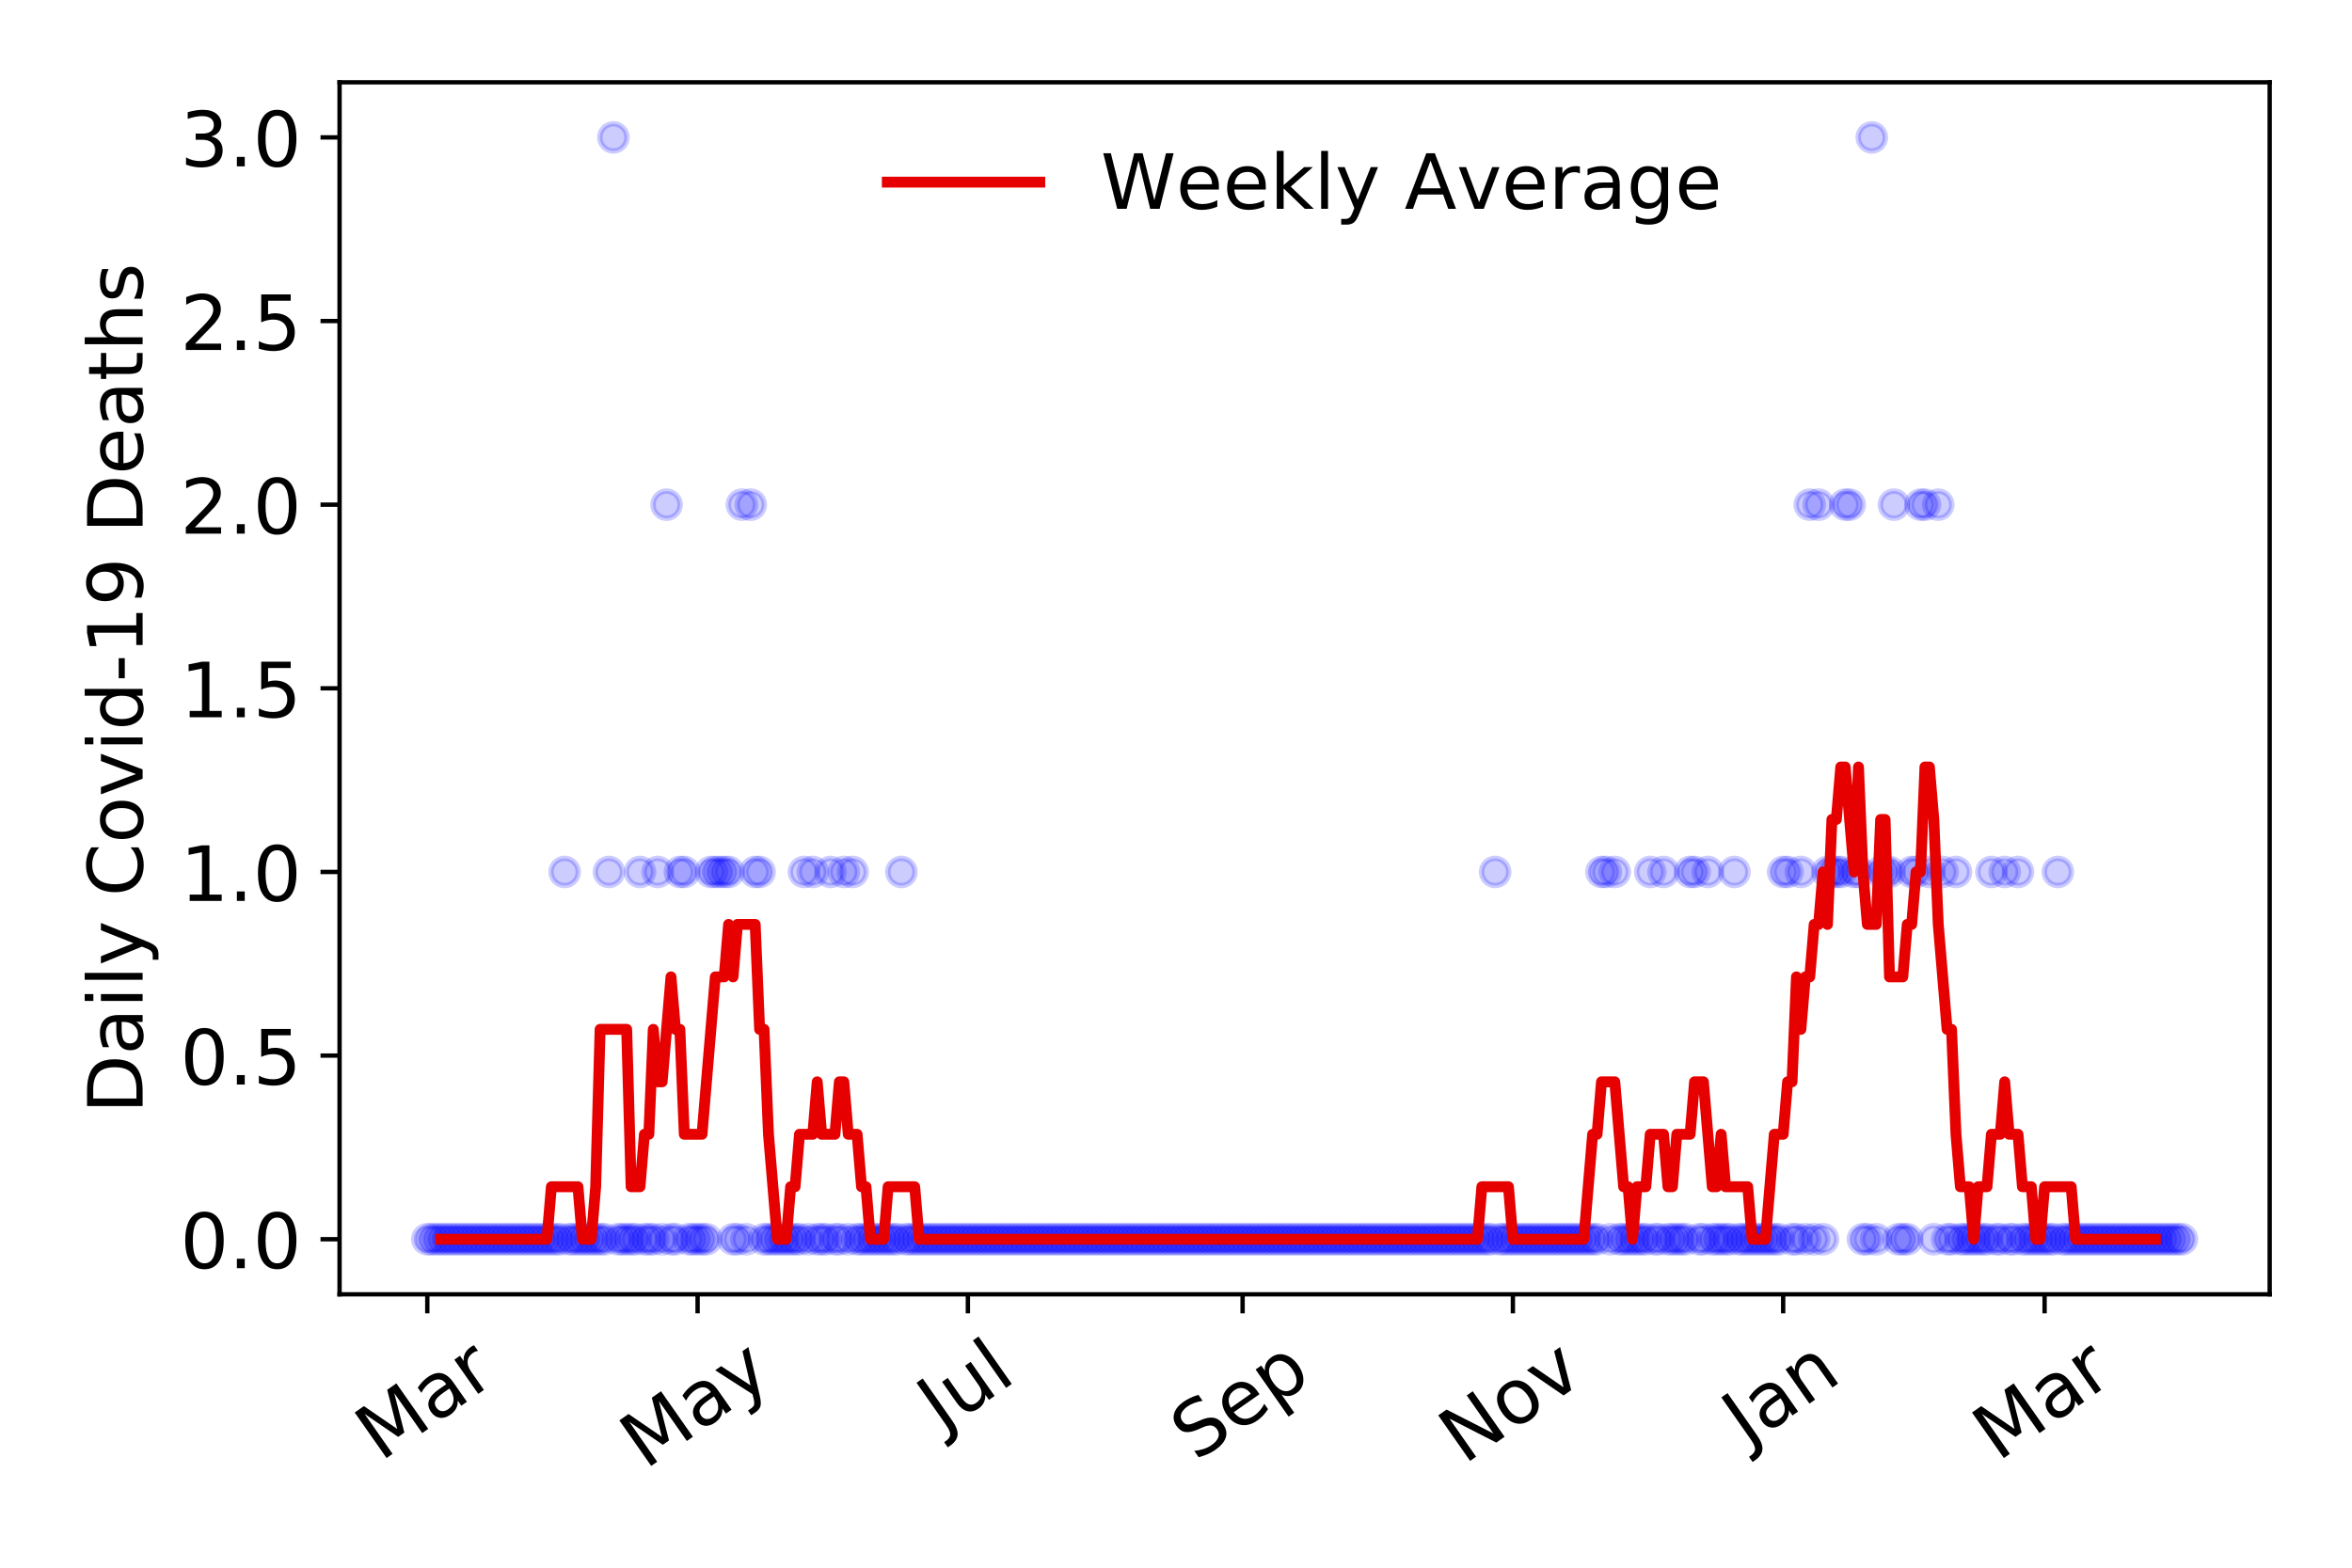 <?xml version="1.0" encoding="utf-8" standalone="no"?>
<!DOCTYPE svg PUBLIC "-//W3C//DTD SVG 1.1//EN"
  "http://www.w3.org/Graphics/SVG/1.1/DTD/svg11.dtd">
<!-- Created with matplotlib (https://matplotlib.org/) -->
<svg height="288pt" version="1.1" viewBox="0 0 432 288" width="432pt" xmlns="http://www.w3.org/2000/svg" xmlns:xlink="http://www.w3.org/1999/xlink">
 <defs>
  <style type="text/css">
*{stroke-linecap:butt;stroke-linejoin:round;}
  </style>
 </defs>
 <g id="figure_1">
  <g id="patch_1">
   <path d="M 0 288 
L 432 288 
L 432 0 
L 0 0 
z
" style="fill:#ffffff;"/>
  </g>
  <g id="axes_1">
   <g id="patch_2">
    <path d="M 62.37 237.778 
L 416.88 237.778 
L 416.88 15.12 
L 62.37 15.12 
z
" style="fill:#ffffff;"/>
   </g>
   <g id="matplotlib.axis_1">
    <g id="xtick_1">
     <g id="line2d_1">
      <defs>
       <path d="M 0 0 
L 0 3.5 
" id="mfb8005cf4d" style="stroke:#000000;stroke-width:0.8;"/>
      </defs>
      <g>
       <use style="stroke:#000000;stroke-width:0.8;" x="78.484" xlink:href="#mfb8005cf4d" y="237.778"/>
      </g>
     </g>
     <g id="text_1">
      <!-- Mar -->
      <defs>
       <path d="M 9.812 72.906 
L 24.516 72.906 
L 43.109 23.297 
L 61.812 72.906 
L 76.516 72.906 
L 76.516 0 
L 66.891 0 
L 66.891 64.016 
L 48.094 14.016 
L 38.188 14.016 
L 19.391 64.016 
L 19.391 0 
L 9.812 0 
z
" id="DejaVuSans-77"/>
       <path d="M 34.281 27.484 
Q 23.391 27.484 19.188 25 
Q 14.984 22.516 14.984 16.5 
Q 14.984 11.719 18.141 8.906 
Q 21.297 6.109 26.703 6.109 
Q 34.188 6.109 38.703 11.406 
Q 43.219 16.703 43.219 25.484 
L 43.219 27.484 
z
M 52.203 31.203 
L 52.203 0 
L 43.219 0 
L 43.219 8.297 
Q 40.141 3.328 35.547 0.953 
Q 30.953 -1.422 24.312 -1.422 
Q 15.922 -1.422 10.953 3.297 
Q 6 8.016 6 15.922 
Q 6 25.141 12.172 29.828 
Q 18.359 34.516 30.609 34.516 
L 43.219 34.516 
L 43.219 35.406 
Q 43.219 41.609 39.141 45 
Q 35.062 48.391 27.688 48.391 
Q 23 48.391 18.547 47.266 
Q 14.109 46.141 10.016 43.891 
L 10.016 52.203 
Q 14.938 54.109 19.578 55.047 
Q 24.219 56 28.609 56 
Q 40.484 56 46.344 49.844 
Q 52.203 43.703 52.203 31.203 
z
" id="DejaVuSans-97"/>
       <path d="M 41.109 46.297 
Q 39.594 47.172 37.812 47.578 
Q 36.031 48 33.891 48 
Q 26.266 48 22.188 43.047 
Q 18.109 38.094 18.109 28.812 
L 18.109 0 
L 9.078 0 
L 9.078 54.688 
L 18.109 54.688 
L 18.109 46.188 
Q 20.953 51.172 25.484 53.578 
Q 30.031 56 36.531 56 
Q 37.453 56 38.578 55.875 
Q 39.703 55.766 41.062 55.516 
z
" id="DejaVuSans-114"/>
      </defs>
      <g transform="translate(69.881 268.643)rotate(-35)scale(0.14 -0.14)">
       <use xlink:href="#DejaVuSans-77"/>
       <use x="86.279" xlink:href="#DejaVuSans-97"/>
       <use x="147.559" xlink:href="#DejaVuSans-114"/>
      </g>
     </g>
    </g>
    <g id="xtick_2">
     <g id="line2d_2">
      <g>
       <use style="stroke:#000000;stroke-width:0.8;" x="128.129" xlink:href="#mfb8005cf4d" y="237.778"/>
      </g>
     </g>
     <g id="text_2">
      <!-- May -->
      <defs>
       <path d="M 32.172 -5.078 
Q 28.375 -14.844 24.75 -17.812 
Q 21.141 -20.797 15.094 -20.797 
L 7.906 -20.797 
L 7.906 -13.281 
L 13.188 -13.281 
Q 16.891 -13.281 18.938 -11.516 
Q 21 -9.766 23.484 -3.219 
L 25.094 0.875 
L 2.984 54.688 
L 12.5 54.688 
L 29.594 11.922 
L 46.688 54.688 
L 56.203 54.688 
z
" id="DejaVuSans-121"/>
      </defs>
      <g transform="translate(118.489 270.094)rotate(-35)scale(0.14 -0.14)">
       <use xlink:href="#DejaVuSans-77"/>
       <use x="86.279" xlink:href="#DejaVuSans-97"/>
       <use x="147.559" xlink:href="#DejaVuSans-121"/>
      </g>
     </g>
    </g>
    <g id="xtick_3">
     <g id="line2d_3">
      <g>
       <use style="stroke:#000000;stroke-width:0.8;" x="177.773" xlink:href="#mfb8005cf4d" y="237.778"/>
      </g>
     </g>
     <g id="text_3">
      <!-- Jul -->
      <defs>
       <path d="M 9.812 72.906 
L 19.672 72.906 
L 19.672 5.078 
Q 19.672 -8.109 14.672 -14.062 
Q 9.672 -20.016 -1.422 -20.016 
L -5.172 -20.016 
L -5.172 -11.719 
L -2.094 -11.719 
Q 4.438 -11.719 7.125 -8.047 
Q 9.812 -4.391 9.812 5.078 
z
" id="DejaVuSans-74"/>
       <path d="M 8.5 21.578 
L 8.5 54.688 
L 17.484 54.688 
L 17.484 21.922 
Q 17.484 14.156 20.5 10.266 
Q 23.531 6.391 29.594 6.391 
Q 36.859 6.391 41.078 11.031 
Q 45.312 15.672 45.312 23.688 
L 45.312 54.688 
L 54.297 54.688 
L 54.297 0 
L 45.312 0 
L 45.312 8.406 
Q 42.047 3.422 37.719 1 
Q 33.406 -1.422 27.688 -1.422 
Q 18.266 -1.422 13.375 4.438 
Q 8.5 10.297 8.5 21.578 
z
M 31.109 56 
z
" id="DejaVuSans-117"/>
       <path d="M 9.422 75.984 
L 18.406 75.984 
L 18.406 0 
L 9.422 0 
z
" id="DejaVuSans-108"/>
      </defs>
      <g transform="translate(173.07 263.181)rotate(-35)scale(0.14 -0.14)">
       <use xlink:href="#DejaVuSans-74"/>
       <use x="29.492" xlink:href="#DejaVuSans-117"/>
       <use x="92.871" xlink:href="#DejaVuSans-108"/>
      </g>
     </g>
    </g>
    <g id="xtick_4">
     <g id="line2d_4">
      <g>
       <use style="stroke:#000000;stroke-width:0.8;" x="228.231" xlink:href="#mfb8005cf4d" y="237.778"/>
      </g>
     </g>
     <g id="text_4">
      <!-- Sep -->
      <defs>
       <path d="M 53.516 70.516 
L 53.516 60.891 
Q 47.906 63.578 42.922 64.891 
Q 37.938 66.219 33.297 66.219 
Q 25.25 66.219 20.875 63.094 
Q 16.5 59.969 16.5 54.203 
Q 16.5 49.359 19.406 46.891 
Q 22.312 44.438 30.422 42.922 
L 36.375 41.703 
Q 47.406 39.594 52.656 34.297 
Q 57.906 29 57.906 20.125 
Q 57.906 9.516 50.797 4.047 
Q 43.703 -1.422 29.984 -1.422 
Q 24.812 -1.422 18.969 -0.25 
Q 13.141 0.922 6.891 3.219 
L 6.891 13.375 
Q 12.891 10.016 18.656 8.297 
Q 24.422 6.594 29.984 6.594 
Q 38.422 6.594 43.016 9.906 
Q 47.609 13.234 47.609 19.391 
Q 47.609 24.75 44.312 27.781 
Q 41.016 30.812 33.5 32.328 
L 27.484 33.5 
Q 16.453 35.688 11.516 40.375 
Q 6.594 45.062 6.594 53.422 
Q 6.594 63.094 13.406 68.656 
Q 20.219 74.219 32.172 74.219 
Q 37.312 74.219 42.625 73.281 
Q 47.953 72.359 53.516 70.516 
z
" id="DejaVuSans-83"/>
       <path d="M 56.203 29.594 
L 56.203 25.203 
L 14.891 25.203 
Q 15.484 15.922 20.484 11.062 
Q 25.484 6.203 34.422 6.203 
Q 39.594 6.203 44.453 7.469 
Q 49.312 8.734 54.109 11.281 
L 54.109 2.781 
Q 49.266 0.734 44.188 -0.344 
Q 39.109 -1.422 33.891 -1.422 
Q 20.797 -1.422 13.156 6.188 
Q 5.516 13.812 5.516 26.812 
Q 5.516 40.234 12.766 48.109 
Q 20.016 56 32.328 56 
Q 43.359 56 49.781 48.891 
Q 56.203 41.797 56.203 29.594 
z
M 47.219 32.234 
Q 47.125 39.594 43.094 43.984 
Q 39.062 48.391 32.422 48.391 
Q 24.906 48.391 20.391 44.141 
Q 15.875 39.891 15.188 32.172 
z
" id="DejaVuSans-101"/>
       <path d="M 18.109 8.203 
L 18.109 -20.797 
L 9.078 -20.797 
L 9.078 54.688 
L 18.109 54.688 
L 18.109 46.391 
Q 20.953 51.266 25.266 53.625 
Q 29.594 56 35.594 56 
Q 45.562 56 51.781 48.094 
Q 58.016 40.188 58.016 27.297 
Q 58.016 14.406 51.781 6.484 
Q 45.562 -1.422 35.594 -1.422 
Q 29.594 -1.422 25.266 0.953 
Q 20.953 3.328 18.109 8.203 
z
M 48.688 27.297 
Q 48.688 37.203 44.609 42.844 
Q 40.531 48.484 33.406 48.484 
Q 26.266 48.484 22.188 42.844 
Q 18.109 37.203 18.109 27.297 
Q 18.109 17.391 22.188 11.75 
Q 26.266 6.109 33.406 6.109 
Q 40.531 6.109 44.609 11.75 
Q 48.688 17.391 48.688 27.297 
z
" id="DejaVuSans-112"/>
      </defs>
      <g transform="translate(219.638 268.629)rotate(-35)scale(0.14 -0.14)">
       <use xlink:href="#DejaVuSans-83"/>
       <use x="63.477" xlink:href="#DejaVuSans-101"/>
       <use x="125" xlink:href="#DejaVuSans-112"/>
      </g>
     </g>
    </g>
    <g id="xtick_5">
     <g id="line2d_5">
      <g>
       <use style="stroke:#000000;stroke-width:0.8;" x="277.876" xlink:href="#mfb8005cf4d" y="237.778"/>
      </g>
     </g>
     <g id="text_5">
      <!-- Nov -->
      <defs>
       <path d="M 9.812 72.906 
L 23.094 72.906 
L 55.422 11.922 
L 55.422 72.906 
L 64.984 72.906 
L 64.984 0 
L 51.703 0 
L 19.391 60.984 
L 19.391 0 
L 9.812 0 
z
" id="DejaVuSans-78"/>
       <path d="M 30.609 48.391 
Q 23.391 48.391 19.188 42.75 
Q 14.984 37.109 14.984 27.297 
Q 14.984 17.484 19.156 11.844 
Q 23.344 6.203 30.609 6.203 
Q 37.797 6.203 41.984 11.859 
Q 46.188 17.531 46.188 27.297 
Q 46.188 37.016 41.984 42.703 
Q 37.797 48.391 30.609 48.391 
z
M 30.609 56 
Q 42.328 56 49.016 48.375 
Q 55.719 40.766 55.719 27.297 
Q 55.719 13.875 49.016 6.219 
Q 42.328 -1.422 30.609 -1.422 
Q 18.844 -1.422 12.172 6.219 
Q 5.516 13.875 5.516 27.297 
Q 5.516 40.766 12.172 48.375 
Q 18.844 56 30.609 56 
z
" id="DejaVuSans-111"/>
       <path d="M 2.984 54.688 
L 12.5 54.688 
L 29.594 8.797 
L 46.688 54.688 
L 56.203 54.688 
L 35.688 0 
L 23.484 0 
z
" id="DejaVuSans-118"/>
      </defs>
      <g transform="translate(268.899 269.166)rotate(-35)scale(0.14 -0.14)">
       <use xlink:href="#DejaVuSans-78"/>
       <use x="74.805" xlink:href="#DejaVuSans-111"/>
       <use x="135.986" xlink:href="#DejaVuSans-118"/>
      </g>
     </g>
    </g>
    <g id="xtick_6">
     <g id="line2d_6">
      <g>
       <use style="stroke:#000000;stroke-width:0.8;" x="327.52" xlink:href="#mfb8005cf4d" y="237.778"/>
      </g>
     </g>
     <g id="text_6">
      <!-- Jan -->
      <defs>
       <path d="M 54.891 33.016 
L 54.891 0 
L 45.906 0 
L 45.906 32.719 
Q 45.906 40.484 42.875 44.328 
Q 39.844 48.188 33.797 48.188 
Q 26.516 48.188 22.312 43.547 
Q 18.109 38.922 18.109 30.906 
L 18.109 0 
L 9.078 0 
L 9.078 54.688 
L 18.109 54.688 
L 18.109 46.188 
Q 21.344 51.125 25.703 53.562 
Q 30.078 56 35.797 56 
Q 45.219 56 50.047 50.172 
Q 54.891 44.344 54.891 33.016 
z
" id="DejaVuSans-110"/>
      </defs>
      <g transform="translate(320.896 265.871)rotate(-35)scale(0.14 -0.14)">
       <use xlink:href="#DejaVuSans-74"/>
       <use x="29.492" xlink:href="#DejaVuSans-97"/>
       <use x="90.771" xlink:href="#DejaVuSans-110"/>
      </g>
     </g>
    </g>
    <g id="xtick_7">
     <g id="line2d_7">
      <g>
       <use style="stroke:#000000;stroke-width:0.8;" x="375.537" xlink:href="#mfb8005cf4d" y="237.778"/>
      </g>
     </g>
     <g id="text_7">
      <!-- Mar -->
      <g transform="translate(366.934 268.643)rotate(-35)scale(0.14 -0.14)">
       <use xlink:href="#DejaVuSans-77"/>
       <use x="86.279" xlink:href="#DejaVuSans-97"/>
       <use x="147.559" xlink:href="#DejaVuSans-114"/>
      </g>
     </g>
    </g>
   </g>
   <g id="matplotlib.axis_2">
    <g id="ytick_1">
     <g id="line2d_8">
      <defs>
       <path d="M 0 0 
L -3.5 0 
" id="m1a3864d265" style="stroke:#000000;stroke-width:0.8;"/>
      </defs>
      <g>
       <use style="stroke:#000000;stroke-width:0.8;" x="62.37" xlink:href="#m1a3864d265" y="227.657"/>
      </g>
     </g>
     <g id="text_8">
      <!-- 0.0 -->
      <defs>
       <path d="M 31.781 66.406 
Q 24.172 66.406 20.328 58.906 
Q 16.5 51.422 16.5 36.375 
Q 16.5 21.391 20.328 13.891 
Q 24.172 6.391 31.781 6.391 
Q 39.453 6.391 43.281 13.891 
Q 47.125 21.391 47.125 36.375 
Q 47.125 51.422 43.281 58.906 
Q 39.453 66.406 31.781 66.406 
z
M 31.781 74.219 
Q 44.047 74.219 50.516 64.516 
Q 56.984 54.828 56.984 36.375 
Q 56.984 17.969 50.516 8.266 
Q 44.047 -1.422 31.781 -1.422 
Q 19.531 -1.422 13.062 8.266 
Q 6.594 17.969 6.594 36.375 
Q 6.594 54.828 13.062 64.516 
Q 19.531 74.219 31.781 74.219 
z
" id="DejaVuSans-48"/>
       <path d="M 10.688 12.406 
L 21 12.406 
L 21 0 
L 10.688 0 
z
" id="DejaVuSans-46"/>
      </defs>
      <g transform="translate(33.106 232.976)scale(0.14 -0.14)">
       <use xlink:href="#DejaVuSans-48"/>
       <use x="63.623" xlink:href="#DejaVuSans-46"/>
       <use x="95.41" xlink:href="#DejaVuSans-48"/>
      </g>
     </g>
    </g>
    <g id="ytick_2">
     <g id="line2d_9">
      <g>
       <use style="stroke:#000000;stroke-width:0.8;" x="62.37" xlink:href="#m1a3864d265" y="193.921"/>
      </g>
     </g>
     <g id="text_9">
      <!-- 0.5 -->
      <defs>
       <path d="M 10.797 72.906 
L 49.516 72.906 
L 49.516 64.594 
L 19.828 64.594 
L 19.828 46.734 
Q 21.969 47.469 24.109 47.828 
Q 26.266 48.188 28.422 48.188 
Q 40.625 48.188 47.75 41.5 
Q 54.891 34.812 54.891 23.391 
Q 54.891 11.625 47.562 5.094 
Q 40.234 -1.422 26.906 -1.422 
Q 22.312 -1.422 17.547 -0.641 
Q 12.797 0.141 7.719 1.703 
L 7.719 11.625 
Q 12.109 9.234 16.797 8.062 
Q 21.484 6.891 26.703 6.891 
Q 35.156 6.891 40.078 11.328 
Q 45.016 15.766 45.016 23.391 
Q 45.016 31 40.078 35.438 
Q 35.156 39.891 26.703 39.891 
Q 22.75 39.891 18.812 39.016 
Q 14.891 38.141 10.797 36.281 
z
" id="DejaVuSans-53"/>
      </defs>
      <g transform="translate(33.106 199.24)scale(0.14 -0.14)">
       <use xlink:href="#DejaVuSans-48"/>
       <use x="63.623" xlink:href="#DejaVuSans-46"/>
       <use x="95.41" xlink:href="#DejaVuSans-53"/>
      </g>
     </g>
    </g>
    <g id="ytick_3">
     <g id="line2d_10">
      <g>
       <use style="stroke:#000000;stroke-width:0.8;" x="62.37" xlink:href="#m1a3864d265" y="160.185"/>
      </g>
     </g>
     <g id="text_10">
      <!-- 1.0 -->
      <defs>
       <path d="M 12.406 8.297 
L 28.516 8.297 
L 28.516 63.922 
L 10.984 60.406 
L 10.984 69.391 
L 28.422 72.906 
L 38.281 72.906 
L 38.281 8.297 
L 54.391 8.297 
L 54.391 0 
L 12.406 0 
z
" id="DejaVuSans-49"/>
      </defs>
      <g transform="translate(33.106 165.504)scale(0.14 -0.14)">
       <use xlink:href="#DejaVuSans-49"/>
       <use x="63.623" xlink:href="#DejaVuSans-46"/>
       <use x="95.41" xlink:href="#DejaVuSans-48"/>
      </g>
     </g>
    </g>
    <g id="ytick_4">
     <g id="line2d_11">
      <g>
       <use style="stroke:#000000;stroke-width:0.8;" x="62.37" xlink:href="#m1a3864d265" y="126.449"/>
      </g>
     </g>
     <g id="text_11">
      <!-- 1.5 -->
      <g transform="translate(33.106 131.768)scale(0.14 -0.14)">
       <use xlink:href="#DejaVuSans-49"/>
       <use x="63.623" xlink:href="#DejaVuSans-46"/>
       <use x="95.41" xlink:href="#DejaVuSans-53"/>
      </g>
     </g>
    </g>
    <g id="ytick_5">
     <g id="line2d_12">
      <g>
       <use style="stroke:#000000;stroke-width:0.8;" x="62.37" xlink:href="#m1a3864d265" y="92.713"/>
      </g>
     </g>
     <g id="text_12">
      <!-- 2.0 -->
      <defs>
       <path d="M 19.188 8.297 
L 53.609 8.297 
L 53.609 0 
L 7.328 0 
L 7.328 8.297 
Q 12.938 14.109 22.625 23.891 
Q 32.328 33.688 34.812 36.531 
Q 39.547 41.844 41.422 45.531 
Q 43.312 49.219 43.312 52.781 
Q 43.312 58.594 39.234 62.25 
Q 35.156 65.922 28.609 65.922 
Q 23.969 65.922 18.812 64.312 
Q 13.672 62.703 7.812 59.422 
L 7.812 69.391 
Q 13.766 71.781 18.938 73 
Q 24.125 74.219 28.422 74.219 
Q 39.75 74.219 46.484 68.547 
Q 53.219 62.891 53.219 53.422 
Q 53.219 48.922 51.531 44.891 
Q 49.859 40.875 45.406 35.406 
Q 44.188 33.984 37.641 27.219 
Q 31.109 20.453 19.188 8.297 
z
" id="DejaVuSans-50"/>
      </defs>
      <g transform="translate(33.106 98.032)scale(0.14 -0.14)">
       <use xlink:href="#DejaVuSans-50"/>
       <use x="63.623" xlink:href="#DejaVuSans-46"/>
       <use x="95.41" xlink:href="#DejaVuSans-48"/>
      </g>
     </g>
    </g>
    <g id="ytick_6">
     <g id="line2d_13">
      <g>
       <use style="stroke:#000000;stroke-width:0.8;" x="62.37" xlink:href="#m1a3864d265" y="58.977"/>
      </g>
     </g>
     <g id="text_13">
      <!-- 2.5 -->
      <g transform="translate(33.106 64.296)scale(0.14 -0.14)">
       <use xlink:href="#DejaVuSans-50"/>
       <use x="63.623" xlink:href="#DejaVuSans-46"/>
       <use x="95.41" xlink:href="#DejaVuSans-53"/>
      </g>
     </g>
    </g>
    <g id="ytick_7">
     <g id="line2d_14">
      <g>
       <use style="stroke:#000000;stroke-width:0.8;" x="62.37" xlink:href="#m1a3864d265" y="25.241"/>
      </g>
     </g>
     <g id="text_14">
      <!-- 3.0 -->
      <defs>
       <path d="M 40.578 39.312 
Q 47.656 37.797 51.625 33 
Q 55.609 28.219 55.609 21.188 
Q 55.609 10.406 48.188 4.484 
Q 40.766 -1.422 27.094 -1.422 
Q 22.516 -1.422 17.656 -0.516 
Q 12.797 0.391 7.625 2.203 
L 7.625 11.719 
Q 11.719 9.328 16.594 8.109 
Q 21.484 6.891 26.812 6.891 
Q 36.078 6.891 40.938 10.547 
Q 45.797 14.203 45.797 21.188 
Q 45.797 27.641 41.281 31.266 
Q 36.766 34.906 28.719 34.906 
L 20.219 34.906 
L 20.219 43.016 
L 29.109 43.016 
Q 36.375 43.016 40.234 45.922 
Q 44.094 48.828 44.094 54.297 
Q 44.094 59.906 40.109 62.906 
Q 36.141 65.922 28.719 65.922 
Q 24.656 65.922 20.016 65.031 
Q 15.375 64.156 9.812 62.312 
L 9.812 71.094 
Q 15.438 72.656 20.344 73.438 
Q 25.25 74.219 29.594 74.219 
Q 40.828 74.219 47.359 69.109 
Q 53.906 64.016 53.906 55.328 
Q 53.906 49.266 50.438 45.094 
Q 46.969 40.922 40.578 39.312 
z
" id="DejaVuSans-51"/>
      </defs>
      <g transform="translate(33.106 30.56)scale(0.14 -0.14)">
       <use xlink:href="#DejaVuSans-51"/>
       <use x="63.623" xlink:href="#DejaVuSans-46"/>
       <use x="95.41" xlink:href="#DejaVuSans-48"/>
      </g>
     </g>
    </g>
    <g id="text_15">
     <!-- Daily Covid-19 Deaths -->
     <defs>
      <path d="M 19.672 64.797 
L 19.672 8.109 
L 31.594 8.109 
Q 46.688 8.109 53.688 14.938 
Q 60.688 21.781 60.688 36.531 
Q 60.688 51.172 53.688 57.984 
Q 46.688 64.797 31.594 64.797 
z
M 9.812 72.906 
L 30.078 72.906 
Q 51.266 72.906 61.172 64.094 
Q 71.094 55.281 71.094 36.531 
Q 71.094 17.672 61.125 8.828 
Q 51.172 0 30.078 0 
L 9.812 0 
z
" id="DejaVuSans-68"/>
      <path d="M 9.422 54.688 
L 18.406 54.688 
L 18.406 0 
L 9.422 0 
z
M 9.422 75.984 
L 18.406 75.984 
L 18.406 64.594 
L 9.422 64.594 
z
" id="DejaVuSans-105"/>
      <path id="DejaVuSans-32"/>
      <path d="M 64.406 67.281 
L 64.406 56.891 
Q 59.422 61.531 53.781 63.812 
Q 48.141 66.109 41.797 66.109 
Q 29.297 66.109 22.656 58.469 
Q 16.016 50.828 16.016 36.375 
Q 16.016 21.969 22.656 14.328 
Q 29.297 6.688 41.797 6.688 
Q 48.141 6.688 53.781 8.984 
Q 59.422 11.281 64.406 15.922 
L 64.406 5.609 
Q 59.234 2.094 53.438 0.328 
Q 47.656 -1.422 41.219 -1.422 
Q 24.656 -1.422 15.125 8.703 
Q 5.609 18.844 5.609 36.375 
Q 5.609 53.953 15.125 64.078 
Q 24.656 74.219 41.219 74.219 
Q 47.75 74.219 53.531 72.484 
Q 59.328 70.75 64.406 67.281 
z
" id="DejaVuSans-67"/>
      <path d="M 45.406 46.391 
L 45.406 75.984 
L 54.391 75.984 
L 54.391 0 
L 45.406 0 
L 45.406 8.203 
Q 42.578 3.328 38.25 0.953 
Q 33.938 -1.422 27.875 -1.422 
Q 17.969 -1.422 11.734 6.484 
Q 5.516 14.406 5.516 27.297 
Q 5.516 40.188 11.734 48.094 
Q 17.969 56 27.875 56 
Q 33.938 56 38.25 53.625 
Q 42.578 51.266 45.406 46.391 
z
M 14.797 27.297 
Q 14.797 17.391 18.875 11.75 
Q 22.953 6.109 30.078 6.109 
Q 37.203 6.109 41.297 11.75 
Q 45.406 17.391 45.406 27.297 
Q 45.406 37.203 41.297 42.844 
Q 37.203 48.484 30.078 48.484 
Q 22.953 48.484 18.875 42.844 
Q 14.797 37.203 14.797 27.297 
z
" id="DejaVuSans-100"/>
      <path d="M 4.891 31.391 
L 31.203 31.391 
L 31.203 23.391 
L 4.891 23.391 
z
" id="DejaVuSans-45"/>
      <path d="M 10.984 1.516 
L 10.984 10.5 
Q 14.703 8.734 18.5 7.812 
Q 22.312 6.891 25.984 6.891 
Q 35.75 6.891 40.891 13.453 
Q 46.047 20.016 46.781 33.406 
Q 43.953 29.203 39.594 26.953 
Q 35.25 24.703 29.984 24.703 
Q 19.047 24.703 12.672 31.312 
Q 6.297 37.938 6.297 49.422 
Q 6.297 60.641 12.938 67.422 
Q 19.578 74.219 30.609 74.219 
Q 43.266 74.219 49.922 64.516 
Q 56.594 54.828 56.594 36.375 
Q 56.594 19.141 48.406 8.859 
Q 40.234 -1.422 26.422 -1.422 
Q 22.703 -1.422 18.891 -0.688 
Q 15.094 0.047 10.984 1.516 
z
M 30.609 32.422 
Q 37.25 32.422 41.125 36.953 
Q 45.016 41.5 45.016 49.422 
Q 45.016 57.281 41.125 61.844 
Q 37.25 66.406 30.609 66.406 
Q 23.969 66.406 20.094 61.844 
Q 16.219 57.281 16.219 49.422 
Q 16.219 41.5 20.094 36.953 
Q 23.969 32.422 30.609 32.422 
z
" id="DejaVuSans-57"/>
      <path d="M 18.312 70.219 
L 18.312 54.688 
L 36.812 54.688 
L 36.812 47.703 
L 18.312 47.703 
L 18.312 18.016 
Q 18.312 11.328 20.141 9.422 
Q 21.969 7.516 27.594 7.516 
L 36.812 7.516 
L 36.812 0 
L 27.594 0 
Q 17.188 0 13.234 3.875 
Q 9.281 7.766 9.281 18.016 
L 9.281 47.703 
L 2.688 47.703 
L 2.688 54.688 
L 9.281 54.688 
L 9.281 70.219 
z
" id="DejaVuSans-116"/>
      <path d="M 54.891 33.016 
L 54.891 0 
L 45.906 0 
L 45.906 32.719 
Q 45.906 40.484 42.875 44.328 
Q 39.844 48.188 33.797 48.188 
Q 26.516 48.188 22.312 43.547 
Q 18.109 38.922 18.109 30.906 
L 18.109 0 
L 9.078 0 
L 9.078 75.984 
L 18.109 75.984 
L 18.109 46.188 
Q 21.344 51.125 25.703 53.562 
Q 30.078 56 35.797 56 
Q 45.219 56 50.047 50.172 
Q 54.891 44.344 54.891 33.016 
z
" id="DejaVuSans-104"/>
      <path d="M 44.281 53.078 
L 44.281 44.578 
Q 40.484 46.531 36.375 47.5 
Q 32.281 48.484 27.875 48.484 
Q 21.188 48.484 17.844 46.438 
Q 14.5 44.391 14.5 40.281 
Q 14.5 37.156 16.891 35.375 
Q 19.281 33.594 26.516 31.984 
L 29.594 31.297 
Q 39.156 29.25 43.188 25.516 
Q 47.219 21.781 47.219 15.094 
Q 47.219 7.469 41.188 3.016 
Q 35.156 -1.422 24.609 -1.422 
Q 20.219 -1.422 15.453 -0.562 
Q 10.688 0.297 5.422 2 
L 5.422 11.281 
Q 10.406 8.688 15.234 7.391 
Q 20.062 6.109 24.812 6.109 
Q 31.156 6.109 34.562 8.281 
Q 37.984 10.453 37.984 14.406 
Q 37.984 18.062 35.516 20.016 
Q 33.062 21.969 24.703 23.781 
L 21.578 24.516 
Q 13.234 26.266 9.516 29.906 
Q 5.812 33.547 5.812 39.891 
Q 5.812 47.609 11.281 51.797 
Q 16.75 56 26.812 56 
Q 31.781 56 36.172 55.266 
Q 40.578 54.547 44.281 53.078 
z
" id="DejaVuSans-115"/>
     </defs>
     <g transform="translate(26.194 204.56)rotate(-90)scale(0.14 -0.14)">
      <use xlink:href="#DejaVuSans-68"/>
      <use x="77.002" xlink:href="#DejaVuSans-97"/>
      <use x="138.281" xlink:href="#DejaVuSans-105"/>
      <use x="166.064" xlink:href="#DejaVuSans-108"/>
      <use x="193.848" xlink:href="#DejaVuSans-121"/>
      <use x="253.027" xlink:href="#DejaVuSans-32"/>
      <use x="284.814" xlink:href="#DejaVuSans-67"/>
      <use x="354.639" xlink:href="#DejaVuSans-111"/>
      <use x="415.82" xlink:href="#DejaVuSans-118"/>
      <use x="475" xlink:href="#DejaVuSans-105"/>
      <use x="502.783" xlink:href="#DejaVuSans-100"/>
      <use x="566.26" xlink:href="#DejaVuSans-45"/>
      <use x="602.344" xlink:href="#DejaVuSans-49"/>
      <use x="665.967" xlink:href="#DejaVuSans-57"/>
      <use x="729.59" xlink:href="#DejaVuSans-32"/>
      <use x="761.377" xlink:href="#DejaVuSans-68"/>
      <use x="838.379" xlink:href="#DejaVuSans-101"/>
      <use x="899.902" xlink:href="#DejaVuSans-97"/>
      <use x="961.182" xlink:href="#DejaVuSans-116"/>
      <use x="1000.391" xlink:href="#DejaVuSans-104"/>
      <use x="1063.77" xlink:href="#DejaVuSans-115"/>
     </g>
    </g>
   </g>
   <g id="line2d_15">
    <defs>
     <path d="M 0 2.5 
C 0.663 2.5 1.299 2.237 1.768 1.768 
C 2.237 1.299 2.5 0.663 2.5 0 
C 2.5 -0.663 2.237 -1.299 1.768 -1.768 
C 1.299 -2.237 0.663 -2.5 0 -2.5 
C -0.663 -2.5 -1.299 -2.237 -1.768 -1.768 
C -2.237 -1.299 -2.5 -0.663 -2.5 0 
C -2.5 0.663 -2.237 1.299 -1.768 1.768 
C -1.299 2.237 -0.663 2.5 0 2.5 
z
" id="m82d0a1ca67" style="stroke:#0000ff;stroke-opacity:0.2;"/>
    </defs>
    <g clip-path="url(#p7d116e64c2)">
     <use style="fill:#0000ff;fill-opacity:0.2;stroke:#0000ff;stroke-opacity:0.2;" x="78.484" xlink:href="#m82d0a1ca67" y="227.657"/>
     <use style="fill:#0000ff;fill-opacity:0.2;stroke:#0000ff;stroke-opacity:0.2;" x="79.298" xlink:href="#m82d0a1ca67" y="227.657"/>
     <use style="fill:#0000ff;fill-opacity:0.2;stroke:#0000ff;stroke-opacity:0.2;" x="80.112" xlink:href="#m82d0a1ca67" y="227.657"/>
     <use style="fill:#0000ff;fill-opacity:0.2;stroke:#0000ff;stroke-opacity:0.2;" x="80.926" xlink:href="#m82d0a1ca67" y="227.657"/>
     <use style="fill:#0000ff;fill-opacity:0.2;stroke:#0000ff;stroke-opacity:0.2;" x="81.739" xlink:href="#m82d0a1ca67" y="227.657"/>
     <use style="fill:#0000ff;fill-opacity:0.2;stroke:#0000ff;stroke-opacity:0.2;" x="82.553" xlink:href="#m82d0a1ca67" y="227.657"/>
     <use style="fill:#0000ff;fill-opacity:0.2;stroke:#0000ff;stroke-opacity:0.2;" x="83.367" xlink:href="#m82d0a1ca67" y="227.657"/>
     <use style="fill:#0000ff;fill-opacity:0.2;stroke:#0000ff;stroke-opacity:0.2;" x="84.181" xlink:href="#m82d0a1ca67" y="227.657"/>
     <use style="fill:#0000ff;fill-opacity:0.2;stroke:#0000ff;stroke-opacity:0.2;" x="84.995" xlink:href="#m82d0a1ca67" y="227.657"/>
     <use style="fill:#0000ff;fill-opacity:0.2;stroke:#0000ff;stroke-opacity:0.2;" x="85.809" xlink:href="#m82d0a1ca67" y="227.657"/>
     <use style="fill:#0000ff;fill-opacity:0.2;stroke:#0000ff;stroke-opacity:0.2;" x="86.623" xlink:href="#m82d0a1ca67" y="227.657"/>
     <use style="fill:#0000ff;fill-opacity:0.2;stroke:#0000ff;stroke-opacity:0.2;" x="87.436" xlink:href="#m82d0a1ca67" y="227.657"/>
     <use style="fill:#0000ff;fill-opacity:0.2;stroke:#0000ff;stroke-opacity:0.2;" x="88.25" xlink:href="#m82d0a1ca67" y="227.657"/>
     <use style="fill:#0000ff;fill-opacity:0.2;stroke:#0000ff;stroke-opacity:0.2;" x="89.064" xlink:href="#m82d0a1ca67" y="227.657"/>
     <use style="fill:#0000ff;fill-opacity:0.2;stroke:#0000ff;stroke-opacity:0.2;" x="89.878" xlink:href="#m82d0a1ca67" y="227.657"/>
     <use style="fill:#0000ff;fill-opacity:0.2;stroke:#0000ff;stroke-opacity:0.2;" x="90.692" xlink:href="#m82d0a1ca67" y="227.657"/>
     <use style="fill:#0000ff;fill-opacity:0.2;stroke:#0000ff;stroke-opacity:0.2;" x="91.506" xlink:href="#m82d0a1ca67" y="227.657"/>
     <use style="fill:#0000ff;fill-opacity:0.2;stroke:#0000ff;stroke-opacity:0.2;" x="92.319" xlink:href="#m82d0a1ca67" y="227.657"/>
     <use style="fill:#0000ff;fill-opacity:0.2;stroke:#0000ff;stroke-opacity:0.2;" x="93.133" xlink:href="#m82d0a1ca67" y="227.657"/>
     <use style="fill:#0000ff;fill-opacity:0.2;stroke:#0000ff;stroke-opacity:0.2;" x="93.947" xlink:href="#m82d0a1ca67" y="227.657"/>
     <use style="fill:#0000ff;fill-opacity:0.2;stroke:#0000ff;stroke-opacity:0.2;" x="94.761" xlink:href="#m82d0a1ca67" y="227.657"/>
     <use style="fill:#0000ff;fill-opacity:0.2;stroke:#0000ff;stroke-opacity:0.2;" x="95.575" xlink:href="#m82d0a1ca67" y="227.657"/>
     <use style="fill:#0000ff;fill-opacity:0.2;stroke:#0000ff;stroke-opacity:0.2;" x="96.389" xlink:href="#m82d0a1ca67" y="227.657"/>
     <use style="fill:#0000ff;fill-opacity:0.2;stroke:#0000ff;stroke-opacity:0.2;" x="97.202" xlink:href="#m82d0a1ca67" y="227.657"/>
     <use style="fill:#0000ff;fill-opacity:0.2;stroke:#0000ff;stroke-opacity:0.2;" x="98.016" xlink:href="#m82d0a1ca67" y="227.657"/>
     <use style="fill:#0000ff;fill-opacity:0.2;stroke:#0000ff;stroke-opacity:0.2;" x="98.83" xlink:href="#m82d0a1ca67" y="227.657"/>
     <use style="fill:#0000ff;fill-opacity:0.2;stroke:#0000ff;stroke-opacity:0.2;" x="99.644" xlink:href="#m82d0a1ca67" y="227.657"/>
     <use style="fill:#0000ff;fill-opacity:0.2;stroke:#0000ff;stroke-opacity:0.2;" x="100.458" xlink:href="#m82d0a1ca67" y="227.657"/>
     <use style="fill:#0000ff;fill-opacity:0.2;stroke:#0000ff;stroke-opacity:0.2;" x="101.272" xlink:href="#m82d0a1ca67" y="227.657"/>
     <use style="fill:#0000ff;fill-opacity:0.2;stroke:#0000ff;stroke-opacity:0.2;" x="102.086" xlink:href="#m82d0a1ca67" y="227.657"/>
     <use style="fill:#0000ff;fill-opacity:0.2;stroke:#0000ff;stroke-opacity:0.2;" x="102.899" xlink:href="#m82d0a1ca67" y="227.657"/>
     <use style="fill:#0000ff;fill-opacity:0.2;stroke:#0000ff;stroke-opacity:0.2;" x="103.713" xlink:href="#m82d0a1ca67" y="160.185"/>
     <use style="fill:#0000ff;fill-opacity:0.2;stroke:#0000ff;stroke-opacity:0.2;" x="104.527" xlink:href="#m82d0a1ca67" y="227.657"/>
     <use style="fill:#0000ff;fill-opacity:0.2;stroke:#0000ff;stroke-opacity:0.2;" x="105.341" xlink:href="#m82d0a1ca67" y="227.657"/>
     <use style="fill:#0000ff;fill-opacity:0.2;stroke:#0000ff;stroke-opacity:0.2;" x="106.155" xlink:href="#m82d0a1ca67" y="227.657"/>
     <use style="fill:#0000ff;fill-opacity:0.2;stroke:#0000ff;stroke-opacity:0.2;" x="106.969" xlink:href="#m82d0a1ca67" y="227.657"/>
     <use style="fill:#0000ff;fill-opacity:0.2;stroke:#0000ff;stroke-opacity:0.2;" x="107.782" xlink:href="#m82d0a1ca67" y="227.657"/>
     <use style="fill:#0000ff;fill-opacity:0.2;stroke:#0000ff;stroke-opacity:0.2;" x="108.596" xlink:href="#m82d0a1ca67" y="227.657"/>
     <use style="fill:#0000ff;fill-opacity:0.2;stroke:#0000ff;stroke-opacity:0.2;" x="109.41" xlink:href="#m82d0a1ca67" y="227.657"/>
     <use style="fill:#0000ff;fill-opacity:0.2;stroke:#0000ff;stroke-opacity:0.2;" x="110.224" xlink:href="#m82d0a1ca67" y="227.657"/>
     <use style="fill:#0000ff;fill-opacity:0.2;stroke:#0000ff;stroke-opacity:0.2;" x="111.038" xlink:href="#m82d0a1ca67" y="227.657"/>
     <use style="fill:#0000ff;fill-opacity:0.2;stroke:#0000ff;stroke-opacity:0.2;" x="111.852" xlink:href="#m82d0a1ca67" y="160.185"/>
     <use style="fill:#0000ff;fill-opacity:0.2;stroke:#0000ff;stroke-opacity:0.2;" x="112.665" xlink:href="#m82d0a1ca67" y="25.241"/>
     <use style="fill:#0000ff;fill-opacity:0.2;stroke:#0000ff;stroke-opacity:0.2;" x="113.479" xlink:href="#m82d0a1ca67" y="227.657"/>
     <use style="fill:#0000ff;fill-opacity:0.2;stroke:#0000ff;stroke-opacity:0.2;" x="114.293" xlink:href="#m82d0a1ca67" y="227.657"/>
     <use style="fill:#0000ff;fill-opacity:0.2;stroke:#0000ff;stroke-opacity:0.2;" x="115.107" xlink:href="#m82d0a1ca67" y="227.657"/>
     <use style="fill:#0000ff;fill-opacity:0.2;stroke:#0000ff;stroke-opacity:0.2;" x="115.921" xlink:href="#m82d0a1ca67" y="227.657"/>
     <use style="fill:#0000ff;fill-opacity:0.2;stroke:#0000ff;stroke-opacity:0.2;" x="116.735" xlink:href="#m82d0a1ca67" y="227.657"/>
     <use style="fill:#0000ff;fill-opacity:0.2;stroke:#0000ff;stroke-opacity:0.2;" x="117.549" xlink:href="#m82d0a1ca67" y="160.185"/>
     <use style="fill:#0000ff;fill-opacity:0.2;stroke:#0000ff;stroke-opacity:0.2;" x="118.362" xlink:href="#m82d0a1ca67" y="227.657"/>
     <use style="fill:#0000ff;fill-opacity:0.2;stroke:#0000ff;stroke-opacity:0.2;" x="119.176" xlink:href="#m82d0a1ca67" y="227.657"/>
     <use style="fill:#0000ff;fill-opacity:0.2;stroke:#0000ff;stroke-opacity:0.2;" x="119.99" xlink:href="#m82d0a1ca67" y="227.657"/>
     <use style="fill:#0000ff;fill-opacity:0.2;stroke:#0000ff;stroke-opacity:0.2;" x="120.804" xlink:href="#m82d0a1ca67" y="160.185"/>
     <use style="fill:#0000ff;fill-opacity:0.2;stroke:#0000ff;stroke-opacity:0.2;" x="121.618" xlink:href="#m82d0a1ca67" y="227.657"/>
     <use style="fill:#0000ff;fill-opacity:0.2;stroke:#0000ff;stroke-opacity:0.2;" x="122.432" xlink:href="#m82d0a1ca67" y="92.713"/>
     <use style="fill:#0000ff;fill-opacity:0.2;stroke:#0000ff;stroke-opacity:0.2;" x="123.245" xlink:href="#m82d0a1ca67" y="227.657"/>
     <use style="fill:#0000ff;fill-opacity:0.2;stroke:#0000ff;stroke-opacity:0.2;" x="124.059" xlink:href="#m82d0a1ca67" y="227.657"/>
     <use style="fill:#0000ff;fill-opacity:0.2;stroke:#0000ff;stroke-opacity:0.2;" x="124.873" xlink:href="#m82d0a1ca67" y="160.185"/>
     <use style="fill:#0000ff;fill-opacity:0.2;stroke:#0000ff;stroke-opacity:0.2;" x="125.687" xlink:href="#m82d0a1ca67" y="160.185"/>
     <use style="fill:#0000ff;fill-opacity:0.2;stroke:#0000ff;stroke-opacity:0.2;" x="126.501" xlink:href="#m82d0a1ca67" y="227.657"/>
     <use style="fill:#0000ff;fill-opacity:0.2;stroke:#0000ff;stroke-opacity:0.2;" x="127.315" xlink:href="#m82d0a1ca67" y="227.657"/>
     <use style="fill:#0000ff;fill-opacity:0.2;stroke:#0000ff;stroke-opacity:0.2;" x="128.129" xlink:href="#m82d0a1ca67" y="227.657"/>
     <use style="fill:#0000ff;fill-opacity:0.2;stroke:#0000ff;stroke-opacity:0.2;" x="128.942" xlink:href="#m82d0a1ca67" y="227.657"/>
     <use style="fill:#0000ff;fill-opacity:0.2;stroke:#0000ff;stroke-opacity:0.2;" x="129.756" xlink:href="#m82d0a1ca67" y="227.657"/>
     <use style="fill:#0000ff;fill-opacity:0.2;stroke:#0000ff;stroke-opacity:0.2;" x="130.57" xlink:href="#m82d0a1ca67" y="160.185"/>
     <use style="fill:#0000ff;fill-opacity:0.2;stroke:#0000ff;stroke-opacity:0.2;" x="131.384" xlink:href="#m82d0a1ca67" y="160.185"/>
     <use style="fill:#0000ff;fill-opacity:0.2;stroke:#0000ff;stroke-opacity:0.2;" x="132.198" xlink:href="#m82d0a1ca67" y="160.185"/>
     <use style="fill:#0000ff;fill-opacity:0.2;stroke:#0000ff;stroke-opacity:0.2;" x="133.012" xlink:href="#m82d0a1ca67" y="160.185"/>
     <use style="fill:#0000ff;fill-opacity:0.2;stroke:#0000ff;stroke-opacity:0.2;" x="133.825" xlink:href="#m82d0a1ca67" y="160.185"/>
     <use style="fill:#0000ff;fill-opacity:0.2;stroke:#0000ff;stroke-opacity:0.2;" x="134.639" xlink:href="#m82d0a1ca67" y="227.657"/>
     <use style="fill:#0000ff;fill-opacity:0.2;stroke:#0000ff;stroke-opacity:0.2;" x="135.453" xlink:href="#m82d0a1ca67" y="227.657"/>
     <use style="fill:#0000ff;fill-opacity:0.2;stroke:#0000ff;stroke-opacity:0.2;" x="136.267" xlink:href="#m82d0a1ca67" y="92.713"/>
     <use style="fill:#0000ff;fill-opacity:0.2;stroke:#0000ff;stroke-opacity:0.2;" x="137.081" xlink:href="#m82d0a1ca67" y="227.657"/>
     <use style="fill:#0000ff;fill-opacity:0.2;stroke:#0000ff;stroke-opacity:0.2;" x="137.895" xlink:href="#m82d0a1ca67" y="92.713"/>
     <use style="fill:#0000ff;fill-opacity:0.2;stroke:#0000ff;stroke-opacity:0.2;" x="138.708" xlink:href="#m82d0a1ca67" y="160.185"/>
     <use style="fill:#0000ff;fill-opacity:0.2;stroke:#0000ff;stroke-opacity:0.2;" x="139.522" xlink:href="#m82d0a1ca67" y="160.185"/>
     <use style="fill:#0000ff;fill-opacity:0.2;stroke:#0000ff;stroke-opacity:0.2;" x="140.336" xlink:href="#m82d0a1ca67" y="227.657"/>
     <use style="fill:#0000ff;fill-opacity:0.2;stroke:#0000ff;stroke-opacity:0.2;" x="141.15" xlink:href="#m82d0a1ca67" y="227.657"/>
     <use style="fill:#0000ff;fill-opacity:0.2;stroke:#0000ff;stroke-opacity:0.2;" x="141.964" xlink:href="#m82d0a1ca67" y="227.657"/>
     <use style="fill:#0000ff;fill-opacity:0.2;stroke:#0000ff;stroke-opacity:0.2;" x="142.778" xlink:href="#m82d0a1ca67" y="227.657"/>
     <use style="fill:#0000ff;fill-opacity:0.2;stroke:#0000ff;stroke-opacity:0.2;" x="143.592" xlink:href="#m82d0a1ca67" y="227.657"/>
     <use style="fill:#0000ff;fill-opacity:0.2;stroke:#0000ff;stroke-opacity:0.2;" x="144.405" xlink:href="#m82d0a1ca67" y="227.657"/>
     <use style="fill:#0000ff;fill-opacity:0.2;stroke:#0000ff;stroke-opacity:0.2;" x="145.219" xlink:href="#m82d0a1ca67" y="227.657"/>
     <use style="fill:#0000ff;fill-opacity:0.2;stroke:#0000ff;stroke-opacity:0.2;" x="146.033" xlink:href="#m82d0a1ca67" y="227.657"/>
     <use style="fill:#0000ff;fill-opacity:0.2;stroke:#0000ff;stroke-opacity:0.2;" x="146.847" xlink:href="#m82d0a1ca67" y="227.657"/>
     <use style="fill:#0000ff;fill-opacity:0.2;stroke:#0000ff;stroke-opacity:0.2;" x="147.661" xlink:href="#m82d0a1ca67" y="160.185"/>
     <use style="fill:#0000ff;fill-opacity:0.2;stroke:#0000ff;stroke-opacity:0.2;" x="148.475" xlink:href="#m82d0a1ca67" y="227.657"/>
     <use style="fill:#0000ff;fill-opacity:0.2;stroke:#0000ff;stroke-opacity:0.2;" x="149.288" xlink:href="#m82d0a1ca67" y="160.185"/>
     <use style="fill:#0000ff;fill-opacity:0.2;stroke:#0000ff;stroke-opacity:0.2;" x="150.102" xlink:href="#m82d0a1ca67" y="227.657"/>
     <use style="fill:#0000ff;fill-opacity:0.2;stroke:#0000ff;stroke-opacity:0.2;" x="150.916" xlink:href="#m82d0a1ca67" y="227.657"/>
     <use style="fill:#0000ff;fill-opacity:0.2;stroke:#0000ff;stroke-opacity:0.2;" x="151.73" xlink:href="#m82d0a1ca67" y="227.657"/>
     <use style="fill:#0000ff;fill-opacity:0.2;stroke:#0000ff;stroke-opacity:0.2;" x="152.544" xlink:href="#m82d0a1ca67" y="160.185"/>
     <use style="fill:#0000ff;fill-opacity:0.2;stroke:#0000ff;stroke-opacity:0.2;" x="153.358" xlink:href="#m82d0a1ca67" y="227.657"/>
     <use style="fill:#0000ff;fill-opacity:0.2;stroke:#0000ff;stroke-opacity:0.2;" x="154.171" xlink:href="#m82d0a1ca67" y="227.657"/>
     <use style="fill:#0000ff;fill-opacity:0.2;stroke:#0000ff;stroke-opacity:0.2;" x="154.985" xlink:href="#m82d0a1ca67" y="160.185"/>
     <use style="fill:#0000ff;fill-opacity:0.2;stroke:#0000ff;stroke-opacity:0.2;" x="155.799" xlink:href="#m82d0a1ca67" y="227.657"/>
     <use style="fill:#0000ff;fill-opacity:0.2;stroke:#0000ff;stroke-opacity:0.2;" x="156.613" xlink:href="#m82d0a1ca67" y="160.185"/>
     <use style="fill:#0000ff;fill-opacity:0.2;stroke:#0000ff;stroke-opacity:0.2;" x="157.427" xlink:href="#m82d0a1ca67" y="227.657"/>
     <use style="fill:#0000ff;fill-opacity:0.2;stroke:#0000ff;stroke-opacity:0.2;" x="158.241" xlink:href="#m82d0a1ca67" y="227.657"/>
     <use style="fill:#0000ff;fill-opacity:0.2;stroke:#0000ff;stroke-opacity:0.2;" x="159.055" xlink:href="#m82d0a1ca67" y="227.657"/>
     <use style="fill:#0000ff;fill-opacity:0.2;stroke:#0000ff;stroke-opacity:0.2;" x="159.868" xlink:href="#m82d0a1ca67" y="227.657"/>
     <use style="fill:#0000ff;fill-opacity:0.2;stroke:#0000ff;stroke-opacity:0.2;" x="160.682" xlink:href="#m82d0a1ca67" y="227.657"/>
     <use style="fill:#0000ff;fill-opacity:0.2;stroke:#0000ff;stroke-opacity:0.2;" x="161.496" xlink:href="#m82d0a1ca67" y="227.657"/>
     <use style="fill:#0000ff;fill-opacity:0.2;stroke:#0000ff;stroke-opacity:0.2;" x="162.31" xlink:href="#m82d0a1ca67" y="227.657"/>
     <use style="fill:#0000ff;fill-opacity:0.2;stroke:#0000ff;stroke-opacity:0.2;" x="163.124" xlink:href="#m82d0a1ca67" y="227.657"/>
     <use style="fill:#0000ff;fill-opacity:0.2;stroke:#0000ff;stroke-opacity:0.2;" x="163.938" xlink:href="#m82d0a1ca67" y="227.657"/>
     <use style="fill:#0000ff;fill-opacity:0.2;stroke:#0000ff;stroke-opacity:0.2;" x="164.751" xlink:href="#m82d0a1ca67" y="227.657"/>
     <use style="fill:#0000ff;fill-opacity:0.2;stroke:#0000ff;stroke-opacity:0.2;" x="165.565" xlink:href="#m82d0a1ca67" y="160.185"/>
     <use style="fill:#0000ff;fill-opacity:0.2;stroke:#0000ff;stroke-opacity:0.2;" x="166.379" xlink:href="#m82d0a1ca67" y="227.657"/>
     <use style="fill:#0000ff;fill-opacity:0.2;stroke:#0000ff;stroke-opacity:0.2;" x="167.193" xlink:href="#m82d0a1ca67" y="227.657"/>
     <use style="fill:#0000ff;fill-opacity:0.2;stroke:#0000ff;stroke-opacity:0.2;" x="168.007" xlink:href="#m82d0a1ca67" y="227.657"/>
     <use style="fill:#0000ff;fill-opacity:0.2;stroke:#0000ff;stroke-opacity:0.2;" x="168.821" xlink:href="#m82d0a1ca67" y="227.657"/>
     <use style="fill:#0000ff;fill-opacity:0.2;stroke:#0000ff;stroke-opacity:0.2;" x="169.635" xlink:href="#m82d0a1ca67" y="227.657"/>
     <use style="fill:#0000ff;fill-opacity:0.2;stroke:#0000ff;stroke-opacity:0.2;" x="170.448" xlink:href="#m82d0a1ca67" y="227.657"/>
     <use style="fill:#0000ff;fill-opacity:0.2;stroke:#0000ff;stroke-opacity:0.2;" x="171.262" xlink:href="#m82d0a1ca67" y="227.657"/>
     <use style="fill:#0000ff;fill-opacity:0.2;stroke:#0000ff;stroke-opacity:0.2;" x="172.076" xlink:href="#m82d0a1ca67" y="227.657"/>
     <use style="fill:#0000ff;fill-opacity:0.2;stroke:#0000ff;stroke-opacity:0.2;" x="172.89" xlink:href="#m82d0a1ca67" y="227.657"/>
     <use style="fill:#0000ff;fill-opacity:0.2;stroke:#0000ff;stroke-opacity:0.2;" x="173.704" xlink:href="#m82d0a1ca67" y="227.657"/>
     <use style="fill:#0000ff;fill-opacity:0.2;stroke:#0000ff;stroke-opacity:0.2;" x="174.518" xlink:href="#m82d0a1ca67" y="227.657"/>
     <use style="fill:#0000ff;fill-opacity:0.2;stroke:#0000ff;stroke-opacity:0.2;" x="175.331" xlink:href="#m82d0a1ca67" y="227.657"/>
     <use style="fill:#0000ff;fill-opacity:0.2;stroke:#0000ff;stroke-opacity:0.2;" x="176.145" xlink:href="#m82d0a1ca67" y="227.657"/>
     <use style="fill:#0000ff;fill-opacity:0.2;stroke:#0000ff;stroke-opacity:0.2;" x="176.959" xlink:href="#m82d0a1ca67" y="227.657"/>
     <use style="fill:#0000ff;fill-opacity:0.2;stroke:#0000ff;stroke-opacity:0.2;" x="177.773" xlink:href="#m82d0a1ca67" y="227.657"/>
     <use style="fill:#0000ff;fill-opacity:0.2;stroke:#0000ff;stroke-opacity:0.2;" x="178.587" xlink:href="#m82d0a1ca67" y="227.657"/>
     <use style="fill:#0000ff;fill-opacity:0.2;stroke:#0000ff;stroke-opacity:0.2;" x="179.401" xlink:href="#m82d0a1ca67" y="227.657"/>
     <use style="fill:#0000ff;fill-opacity:0.2;stroke:#0000ff;stroke-opacity:0.2;" x="180.214" xlink:href="#m82d0a1ca67" y="227.657"/>
     <use style="fill:#0000ff;fill-opacity:0.2;stroke:#0000ff;stroke-opacity:0.2;" x="181.028" xlink:href="#m82d0a1ca67" y="227.657"/>
     <use style="fill:#0000ff;fill-opacity:0.2;stroke:#0000ff;stroke-opacity:0.2;" x="181.842" xlink:href="#m82d0a1ca67" y="227.657"/>
     <use style="fill:#0000ff;fill-opacity:0.2;stroke:#0000ff;stroke-opacity:0.2;" x="182.656" xlink:href="#m82d0a1ca67" y="227.657"/>
     <use style="fill:#0000ff;fill-opacity:0.2;stroke:#0000ff;stroke-opacity:0.2;" x="183.47" xlink:href="#m82d0a1ca67" y="227.657"/>
     <use style="fill:#0000ff;fill-opacity:0.2;stroke:#0000ff;stroke-opacity:0.2;" x="184.284" xlink:href="#m82d0a1ca67" y="227.657"/>
     <use style="fill:#0000ff;fill-opacity:0.2;stroke:#0000ff;stroke-opacity:0.2;" x="185.098" xlink:href="#m82d0a1ca67" y="227.657"/>
     <use style="fill:#0000ff;fill-opacity:0.2;stroke:#0000ff;stroke-opacity:0.2;" x="185.911" xlink:href="#m82d0a1ca67" y="227.657"/>
     <use style="fill:#0000ff;fill-opacity:0.2;stroke:#0000ff;stroke-opacity:0.2;" x="186.725" xlink:href="#m82d0a1ca67" y="227.657"/>
     <use style="fill:#0000ff;fill-opacity:0.2;stroke:#0000ff;stroke-opacity:0.2;" x="187.539" xlink:href="#m82d0a1ca67" y="227.657"/>
     <use style="fill:#0000ff;fill-opacity:0.2;stroke:#0000ff;stroke-opacity:0.2;" x="188.353" xlink:href="#m82d0a1ca67" y="227.657"/>
     <use style="fill:#0000ff;fill-opacity:0.2;stroke:#0000ff;stroke-opacity:0.2;" x="189.167" xlink:href="#m82d0a1ca67" y="227.657"/>
     <use style="fill:#0000ff;fill-opacity:0.2;stroke:#0000ff;stroke-opacity:0.2;" x="189.981" xlink:href="#m82d0a1ca67" y="227.657"/>
     <use style="fill:#0000ff;fill-opacity:0.2;stroke:#0000ff;stroke-opacity:0.2;" x="190.794" xlink:href="#m82d0a1ca67" y="227.657"/>
     <use style="fill:#0000ff;fill-opacity:0.2;stroke:#0000ff;stroke-opacity:0.2;" x="191.608" xlink:href="#m82d0a1ca67" y="227.657"/>
     <use style="fill:#0000ff;fill-opacity:0.2;stroke:#0000ff;stroke-opacity:0.2;" x="192.422" xlink:href="#m82d0a1ca67" y="227.657"/>
     <use style="fill:#0000ff;fill-opacity:0.2;stroke:#0000ff;stroke-opacity:0.2;" x="193.236" xlink:href="#m82d0a1ca67" y="227.657"/>
     <use style="fill:#0000ff;fill-opacity:0.2;stroke:#0000ff;stroke-opacity:0.2;" x="194.05" xlink:href="#m82d0a1ca67" y="227.657"/>
     <use style="fill:#0000ff;fill-opacity:0.2;stroke:#0000ff;stroke-opacity:0.2;" x="194.864" xlink:href="#m82d0a1ca67" y="227.657"/>
     <use style="fill:#0000ff;fill-opacity:0.2;stroke:#0000ff;stroke-opacity:0.2;" x="195.677" xlink:href="#m82d0a1ca67" y="227.657"/>
     <use style="fill:#0000ff;fill-opacity:0.2;stroke:#0000ff;stroke-opacity:0.2;" x="196.491" xlink:href="#m82d0a1ca67" y="227.657"/>
     <use style="fill:#0000ff;fill-opacity:0.2;stroke:#0000ff;stroke-opacity:0.2;" x="197.305" xlink:href="#m82d0a1ca67" y="227.657"/>
     <use style="fill:#0000ff;fill-opacity:0.2;stroke:#0000ff;stroke-opacity:0.2;" x="198.119" xlink:href="#m82d0a1ca67" y="227.657"/>
     <use style="fill:#0000ff;fill-opacity:0.2;stroke:#0000ff;stroke-opacity:0.2;" x="198.933" xlink:href="#m82d0a1ca67" y="227.657"/>
     <use style="fill:#0000ff;fill-opacity:0.2;stroke:#0000ff;stroke-opacity:0.2;" x="199.747" xlink:href="#m82d0a1ca67" y="227.657"/>
     <use style="fill:#0000ff;fill-opacity:0.2;stroke:#0000ff;stroke-opacity:0.2;" x="200.561" xlink:href="#m82d0a1ca67" y="227.657"/>
     <use style="fill:#0000ff;fill-opacity:0.2;stroke:#0000ff;stroke-opacity:0.2;" x="201.374" xlink:href="#m82d0a1ca67" y="227.657"/>
     <use style="fill:#0000ff;fill-opacity:0.2;stroke:#0000ff;stroke-opacity:0.2;" x="202.188" xlink:href="#m82d0a1ca67" y="227.657"/>
     <use style="fill:#0000ff;fill-opacity:0.2;stroke:#0000ff;stroke-opacity:0.2;" x="203.002" xlink:href="#m82d0a1ca67" y="227.657"/>
     <use style="fill:#0000ff;fill-opacity:0.2;stroke:#0000ff;stroke-opacity:0.2;" x="203.816" xlink:href="#m82d0a1ca67" y="227.657"/>
     <use style="fill:#0000ff;fill-opacity:0.2;stroke:#0000ff;stroke-opacity:0.2;" x="204.63" xlink:href="#m82d0a1ca67" y="227.657"/>
     <use style="fill:#0000ff;fill-opacity:0.2;stroke:#0000ff;stroke-opacity:0.2;" x="205.444" xlink:href="#m82d0a1ca67" y="227.657"/>
     <use style="fill:#0000ff;fill-opacity:0.2;stroke:#0000ff;stroke-opacity:0.2;" x="206.257" xlink:href="#m82d0a1ca67" y="227.657"/>
     <use style="fill:#0000ff;fill-opacity:0.2;stroke:#0000ff;stroke-opacity:0.2;" x="207.071" xlink:href="#m82d0a1ca67" y="227.657"/>
     <use style="fill:#0000ff;fill-opacity:0.2;stroke:#0000ff;stroke-opacity:0.2;" x="207.885" xlink:href="#m82d0a1ca67" y="227.657"/>
     <use style="fill:#0000ff;fill-opacity:0.2;stroke:#0000ff;stroke-opacity:0.2;" x="208.699" xlink:href="#m82d0a1ca67" y="227.657"/>
     <use style="fill:#0000ff;fill-opacity:0.2;stroke:#0000ff;stroke-opacity:0.2;" x="209.513" xlink:href="#m82d0a1ca67" y="227.657"/>
     <use style="fill:#0000ff;fill-opacity:0.2;stroke:#0000ff;stroke-opacity:0.2;" x="210.327" xlink:href="#m82d0a1ca67" y="227.657"/>
     <use style="fill:#0000ff;fill-opacity:0.2;stroke:#0000ff;stroke-opacity:0.2;" x="211.14" xlink:href="#m82d0a1ca67" y="227.657"/>
     <use style="fill:#0000ff;fill-opacity:0.2;stroke:#0000ff;stroke-opacity:0.2;" x="211.954" xlink:href="#m82d0a1ca67" y="227.657"/>
     <use style="fill:#0000ff;fill-opacity:0.2;stroke:#0000ff;stroke-opacity:0.2;" x="212.768" xlink:href="#m82d0a1ca67" y="227.657"/>
     <use style="fill:#0000ff;fill-opacity:0.2;stroke:#0000ff;stroke-opacity:0.2;" x="213.582" xlink:href="#m82d0a1ca67" y="227.657"/>
     <use style="fill:#0000ff;fill-opacity:0.2;stroke:#0000ff;stroke-opacity:0.2;" x="214.396" xlink:href="#m82d0a1ca67" y="227.657"/>
     <use style="fill:#0000ff;fill-opacity:0.2;stroke:#0000ff;stroke-opacity:0.2;" x="215.21" xlink:href="#m82d0a1ca67" y="227.657"/>
     <use style="fill:#0000ff;fill-opacity:0.2;stroke:#0000ff;stroke-opacity:0.2;" x="216.024" xlink:href="#m82d0a1ca67" y="227.657"/>
     <use style="fill:#0000ff;fill-opacity:0.2;stroke:#0000ff;stroke-opacity:0.2;" x="216.837" xlink:href="#m82d0a1ca67" y="227.657"/>
     <use style="fill:#0000ff;fill-opacity:0.2;stroke:#0000ff;stroke-opacity:0.2;" x="217.651" xlink:href="#m82d0a1ca67" y="227.657"/>
     <use style="fill:#0000ff;fill-opacity:0.2;stroke:#0000ff;stroke-opacity:0.2;" x="218.465" xlink:href="#m82d0a1ca67" y="227.657"/>
     <use style="fill:#0000ff;fill-opacity:0.2;stroke:#0000ff;stroke-opacity:0.2;" x="219.279" xlink:href="#m82d0a1ca67" y="227.657"/>
     <use style="fill:#0000ff;fill-opacity:0.2;stroke:#0000ff;stroke-opacity:0.2;" x="220.093" xlink:href="#m82d0a1ca67" y="227.657"/>
     <use style="fill:#0000ff;fill-opacity:0.2;stroke:#0000ff;stroke-opacity:0.2;" x="220.907" xlink:href="#m82d0a1ca67" y="227.657"/>
     <use style="fill:#0000ff;fill-opacity:0.2;stroke:#0000ff;stroke-opacity:0.2;" x="221.72" xlink:href="#m82d0a1ca67" y="227.657"/>
     <use style="fill:#0000ff;fill-opacity:0.2;stroke:#0000ff;stroke-opacity:0.2;" x="222.534" xlink:href="#m82d0a1ca67" y="227.657"/>
     <use style="fill:#0000ff;fill-opacity:0.2;stroke:#0000ff;stroke-opacity:0.2;" x="223.348" xlink:href="#m82d0a1ca67" y="227.657"/>
     <use style="fill:#0000ff;fill-opacity:0.2;stroke:#0000ff;stroke-opacity:0.2;" x="224.162" xlink:href="#m82d0a1ca67" y="227.657"/>
     <use style="fill:#0000ff;fill-opacity:0.2;stroke:#0000ff;stroke-opacity:0.2;" x="224.976" xlink:href="#m82d0a1ca67" y="227.657"/>
     <use style="fill:#0000ff;fill-opacity:0.2;stroke:#0000ff;stroke-opacity:0.2;" x="225.79" xlink:href="#m82d0a1ca67" y="227.657"/>
     <use style="fill:#0000ff;fill-opacity:0.2;stroke:#0000ff;stroke-opacity:0.2;" x="226.604" xlink:href="#m82d0a1ca67" y="227.657"/>
     <use style="fill:#0000ff;fill-opacity:0.2;stroke:#0000ff;stroke-opacity:0.2;" x="227.417" xlink:href="#m82d0a1ca67" y="227.657"/>
     <use style="fill:#0000ff;fill-opacity:0.2;stroke:#0000ff;stroke-opacity:0.2;" x="228.231" xlink:href="#m82d0a1ca67" y="227.657"/>
     <use style="fill:#0000ff;fill-opacity:0.2;stroke:#0000ff;stroke-opacity:0.2;" x="229.045" xlink:href="#m82d0a1ca67" y="227.657"/>
     <use style="fill:#0000ff;fill-opacity:0.2;stroke:#0000ff;stroke-opacity:0.2;" x="229.859" xlink:href="#m82d0a1ca67" y="227.657"/>
     <use style="fill:#0000ff;fill-opacity:0.2;stroke:#0000ff;stroke-opacity:0.2;" x="230.673" xlink:href="#m82d0a1ca67" y="227.657"/>
     <use style="fill:#0000ff;fill-opacity:0.2;stroke:#0000ff;stroke-opacity:0.2;" x="231.487" xlink:href="#m82d0a1ca67" y="227.657"/>
     <use style="fill:#0000ff;fill-opacity:0.2;stroke:#0000ff;stroke-opacity:0.2;" x="232.3" xlink:href="#m82d0a1ca67" y="227.657"/>
     <use style="fill:#0000ff;fill-opacity:0.2;stroke:#0000ff;stroke-opacity:0.2;" x="233.114" xlink:href="#m82d0a1ca67" y="227.657"/>
     <use style="fill:#0000ff;fill-opacity:0.2;stroke:#0000ff;stroke-opacity:0.2;" x="233.928" xlink:href="#m82d0a1ca67" y="227.657"/>
     <use style="fill:#0000ff;fill-opacity:0.2;stroke:#0000ff;stroke-opacity:0.2;" x="234.742" xlink:href="#m82d0a1ca67" y="227.657"/>
     <use style="fill:#0000ff;fill-opacity:0.2;stroke:#0000ff;stroke-opacity:0.2;" x="235.556" xlink:href="#m82d0a1ca67" y="227.657"/>
     <use style="fill:#0000ff;fill-opacity:0.2;stroke:#0000ff;stroke-opacity:0.2;" x="236.37" xlink:href="#m82d0a1ca67" y="227.657"/>
     <use style="fill:#0000ff;fill-opacity:0.2;stroke:#0000ff;stroke-opacity:0.2;" x="237.183" xlink:href="#m82d0a1ca67" y="227.657"/>
     <use style="fill:#0000ff;fill-opacity:0.2;stroke:#0000ff;stroke-opacity:0.2;" x="237.997" xlink:href="#m82d0a1ca67" y="227.657"/>
     <use style="fill:#0000ff;fill-opacity:0.2;stroke:#0000ff;stroke-opacity:0.2;" x="238.811" xlink:href="#m82d0a1ca67" y="227.657"/>
     <use style="fill:#0000ff;fill-opacity:0.2;stroke:#0000ff;stroke-opacity:0.2;" x="239.625" xlink:href="#m82d0a1ca67" y="227.657"/>
     <use style="fill:#0000ff;fill-opacity:0.2;stroke:#0000ff;stroke-opacity:0.2;" x="240.439" xlink:href="#m82d0a1ca67" y="227.657"/>
     <use style="fill:#0000ff;fill-opacity:0.2;stroke:#0000ff;stroke-opacity:0.2;" x="241.253" xlink:href="#m82d0a1ca67" y="227.657"/>
     <use style="fill:#0000ff;fill-opacity:0.2;stroke:#0000ff;stroke-opacity:0.2;" x="242.067" xlink:href="#m82d0a1ca67" y="227.657"/>
     <use style="fill:#0000ff;fill-opacity:0.2;stroke:#0000ff;stroke-opacity:0.2;" x="242.88" xlink:href="#m82d0a1ca67" y="227.657"/>
     <use style="fill:#0000ff;fill-opacity:0.2;stroke:#0000ff;stroke-opacity:0.2;" x="243.694" xlink:href="#m82d0a1ca67" y="227.657"/>
     <use style="fill:#0000ff;fill-opacity:0.2;stroke:#0000ff;stroke-opacity:0.2;" x="244.508" xlink:href="#m82d0a1ca67" y="227.657"/>
     <use style="fill:#0000ff;fill-opacity:0.2;stroke:#0000ff;stroke-opacity:0.2;" x="245.322" xlink:href="#m82d0a1ca67" y="227.657"/>
     <use style="fill:#0000ff;fill-opacity:0.2;stroke:#0000ff;stroke-opacity:0.2;" x="246.136" xlink:href="#m82d0a1ca67" y="227.657"/>
     <use style="fill:#0000ff;fill-opacity:0.2;stroke:#0000ff;stroke-opacity:0.2;" x="246.95" xlink:href="#m82d0a1ca67" y="227.657"/>
     <use style="fill:#0000ff;fill-opacity:0.2;stroke:#0000ff;stroke-opacity:0.2;" x="247.763" xlink:href="#m82d0a1ca67" y="227.657"/>
     <use style="fill:#0000ff;fill-opacity:0.2;stroke:#0000ff;stroke-opacity:0.2;" x="248.577" xlink:href="#m82d0a1ca67" y="227.657"/>
     <use style="fill:#0000ff;fill-opacity:0.2;stroke:#0000ff;stroke-opacity:0.2;" x="249.391" xlink:href="#m82d0a1ca67" y="227.657"/>
     <use style="fill:#0000ff;fill-opacity:0.2;stroke:#0000ff;stroke-opacity:0.2;" x="250.205" xlink:href="#m82d0a1ca67" y="227.657"/>
     <use style="fill:#0000ff;fill-opacity:0.2;stroke:#0000ff;stroke-opacity:0.2;" x="251.019" xlink:href="#m82d0a1ca67" y="227.657"/>
     <use style="fill:#0000ff;fill-opacity:0.2;stroke:#0000ff;stroke-opacity:0.2;" x="251.833" xlink:href="#m82d0a1ca67" y="227.657"/>
     <use style="fill:#0000ff;fill-opacity:0.2;stroke:#0000ff;stroke-opacity:0.2;" x="252.646" xlink:href="#m82d0a1ca67" y="227.657"/>
     <use style="fill:#0000ff;fill-opacity:0.2;stroke:#0000ff;stroke-opacity:0.2;" x="253.46" xlink:href="#m82d0a1ca67" y="227.657"/>
     <use style="fill:#0000ff;fill-opacity:0.2;stroke:#0000ff;stroke-opacity:0.2;" x="254.274" xlink:href="#m82d0a1ca67" y="227.657"/>
     <use style="fill:#0000ff;fill-opacity:0.2;stroke:#0000ff;stroke-opacity:0.2;" x="255.088" xlink:href="#m82d0a1ca67" y="227.657"/>
     <use style="fill:#0000ff;fill-opacity:0.2;stroke:#0000ff;stroke-opacity:0.2;" x="255.902" xlink:href="#m82d0a1ca67" y="227.657"/>
     <use style="fill:#0000ff;fill-opacity:0.2;stroke:#0000ff;stroke-opacity:0.2;" x="256.716" xlink:href="#m82d0a1ca67" y="227.657"/>
     <use style="fill:#0000ff;fill-opacity:0.2;stroke:#0000ff;stroke-opacity:0.2;" x="257.53" xlink:href="#m82d0a1ca67" y="227.657"/>
     <use style="fill:#0000ff;fill-opacity:0.2;stroke:#0000ff;stroke-opacity:0.2;" x="258.343" xlink:href="#m82d0a1ca67" y="227.657"/>
     <use style="fill:#0000ff;fill-opacity:0.2;stroke:#0000ff;stroke-opacity:0.2;" x="259.157" xlink:href="#m82d0a1ca67" y="227.657"/>
     <use style="fill:#0000ff;fill-opacity:0.2;stroke:#0000ff;stroke-opacity:0.2;" x="259.971" xlink:href="#m82d0a1ca67" y="227.657"/>
     <use style="fill:#0000ff;fill-opacity:0.2;stroke:#0000ff;stroke-opacity:0.2;" x="260.785" xlink:href="#m82d0a1ca67" y="227.657"/>
     <use style="fill:#0000ff;fill-opacity:0.2;stroke:#0000ff;stroke-opacity:0.2;" x="261.599" xlink:href="#m82d0a1ca67" y="227.657"/>
     <use style="fill:#0000ff;fill-opacity:0.2;stroke:#0000ff;stroke-opacity:0.2;" x="262.413" xlink:href="#m82d0a1ca67" y="227.657"/>
     <use style="fill:#0000ff;fill-opacity:0.2;stroke:#0000ff;stroke-opacity:0.2;" x="263.226" xlink:href="#m82d0a1ca67" y="227.657"/>
     <use style="fill:#0000ff;fill-opacity:0.2;stroke:#0000ff;stroke-opacity:0.2;" x="264.04" xlink:href="#m82d0a1ca67" y="227.657"/>
     <use style="fill:#0000ff;fill-opacity:0.2;stroke:#0000ff;stroke-opacity:0.2;" x="264.854" xlink:href="#m82d0a1ca67" y="227.657"/>
     <use style="fill:#0000ff;fill-opacity:0.2;stroke:#0000ff;stroke-opacity:0.2;" x="265.668" xlink:href="#m82d0a1ca67" y="227.657"/>
     <use style="fill:#0000ff;fill-opacity:0.2;stroke:#0000ff;stroke-opacity:0.2;" x="266.482" xlink:href="#m82d0a1ca67" y="227.657"/>
     <use style="fill:#0000ff;fill-opacity:0.2;stroke:#0000ff;stroke-opacity:0.2;" x="267.296" xlink:href="#m82d0a1ca67" y="227.657"/>
     <use style="fill:#0000ff;fill-opacity:0.2;stroke:#0000ff;stroke-opacity:0.2;" x="268.11" xlink:href="#m82d0a1ca67" y="227.657"/>
     <use style="fill:#0000ff;fill-opacity:0.2;stroke:#0000ff;stroke-opacity:0.2;" x="268.923" xlink:href="#m82d0a1ca67" y="227.657"/>
     <use style="fill:#0000ff;fill-opacity:0.2;stroke:#0000ff;stroke-opacity:0.2;" x="269.737" xlink:href="#m82d0a1ca67" y="227.657"/>
     <use style="fill:#0000ff;fill-opacity:0.2;stroke:#0000ff;stroke-opacity:0.2;" x="270.551" xlink:href="#m82d0a1ca67" y="227.657"/>
     <use style="fill:#0000ff;fill-opacity:0.2;stroke:#0000ff;stroke-opacity:0.2;" x="271.365" xlink:href="#m82d0a1ca67" y="227.657"/>
     <use style="fill:#0000ff;fill-opacity:0.2;stroke:#0000ff;stroke-opacity:0.2;" x="272.179" xlink:href="#m82d0a1ca67" y="227.657"/>
     <use style="fill:#0000ff;fill-opacity:0.2;stroke:#0000ff;stroke-opacity:0.2;" x="272.993" xlink:href="#m82d0a1ca67" y="227.657"/>
     <use style="fill:#0000ff;fill-opacity:0.2;stroke:#0000ff;stroke-opacity:0.2;" x="273.806" xlink:href="#m82d0a1ca67" y="227.657"/>
     <use style="fill:#0000ff;fill-opacity:0.2;stroke:#0000ff;stroke-opacity:0.2;" x="274.62" xlink:href="#m82d0a1ca67" y="160.185"/>
     <use style="fill:#0000ff;fill-opacity:0.2;stroke:#0000ff;stroke-opacity:0.2;" x="275.434" xlink:href="#m82d0a1ca67" y="227.657"/>
     <use style="fill:#0000ff;fill-opacity:0.2;stroke:#0000ff;stroke-opacity:0.2;" x="276.248" xlink:href="#m82d0a1ca67" y="227.657"/>
     <use style="fill:#0000ff;fill-opacity:0.2;stroke:#0000ff;stroke-opacity:0.2;" x="277.062" xlink:href="#m82d0a1ca67" y="227.657"/>
     <use style="fill:#0000ff;fill-opacity:0.2;stroke:#0000ff;stroke-opacity:0.2;" x="277.876" xlink:href="#m82d0a1ca67" y="227.657"/>
     <use style="fill:#0000ff;fill-opacity:0.2;stroke:#0000ff;stroke-opacity:0.2;" x="278.689" xlink:href="#m82d0a1ca67" y="227.657"/>
     <use style="fill:#0000ff;fill-opacity:0.2;stroke:#0000ff;stroke-opacity:0.2;" x="279.503" xlink:href="#m82d0a1ca67" y="227.657"/>
     <use style="fill:#0000ff;fill-opacity:0.2;stroke:#0000ff;stroke-opacity:0.2;" x="280.317" xlink:href="#m82d0a1ca67" y="227.657"/>
     <use style="fill:#0000ff;fill-opacity:0.2;stroke:#0000ff;stroke-opacity:0.2;" x="281.131" xlink:href="#m82d0a1ca67" y="227.657"/>
     <use style="fill:#0000ff;fill-opacity:0.2;stroke:#0000ff;stroke-opacity:0.2;" x="281.945" xlink:href="#m82d0a1ca67" y="227.657"/>
     <use style="fill:#0000ff;fill-opacity:0.2;stroke:#0000ff;stroke-opacity:0.2;" x="282.759" xlink:href="#m82d0a1ca67" y="227.657"/>
     <use style="fill:#0000ff;fill-opacity:0.2;stroke:#0000ff;stroke-opacity:0.2;" x="283.573" xlink:href="#m82d0a1ca67" y="227.657"/>
     <use style="fill:#0000ff;fill-opacity:0.2;stroke:#0000ff;stroke-opacity:0.2;" x="284.386" xlink:href="#m82d0a1ca67" y="227.657"/>
     <use style="fill:#0000ff;fill-opacity:0.2;stroke:#0000ff;stroke-opacity:0.2;" x="285.2" xlink:href="#m82d0a1ca67" y="227.657"/>
     <use style="fill:#0000ff;fill-opacity:0.2;stroke:#0000ff;stroke-opacity:0.2;" x="286.014" xlink:href="#m82d0a1ca67" y="227.657"/>
     <use style="fill:#0000ff;fill-opacity:0.2;stroke:#0000ff;stroke-opacity:0.2;" x="286.828" xlink:href="#m82d0a1ca67" y="227.657"/>
     <use style="fill:#0000ff;fill-opacity:0.2;stroke:#0000ff;stroke-opacity:0.2;" x="287.642" xlink:href="#m82d0a1ca67" y="227.657"/>
     <use style="fill:#0000ff;fill-opacity:0.2;stroke:#0000ff;stroke-opacity:0.2;" x="288.456" xlink:href="#m82d0a1ca67" y="227.657"/>
     <use style="fill:#0000ff;fill-opacity:0.2;stroke:#0000ff;stroke-opacity:0.2;" x="289.269" xlink:href="#m82d0a1ca67" y="227.657"/>
     <use style="fill:#0000ff;fill-opacity:0.2;stroke:#0000ff;stroke-opacity:0.2;" x="290.083" xlink:href="#m82d0a1ca67" y="227.657"/>
     <use style="fill:#0000ff;fill-opacity:0.2;stroke:#0000ff;stroke-opacity:0.2;" x="290.897" xlink:href="#m82d0a1ca67" y="227.657"/>
     <use style="fill:#0000ff;fill-opacity:0.2;stroke:#0000ff;stroke-opacity:0.2;" x="291.711" xlink:href="#m82d0a1ca67" y="227.657"/>
     <use style="fill:#0000ff;fill-opacity:0.2;stroke:#0000ff;stroke-opacity:0.2;" x="292.525" xlink:href="#m82d0a1ca67" y="227.657"/>
     <use style="fill:#0000ff;fill-opacity:0.2;stroke:#0000ff;stroke-opacity:0.2;" x="293.339" xlink:href="#m82d0a1ca67" y="227.657"/>
     <use style="fill:#0000ff;fill-opacity:0.2;stroke:#0000ff;stroke-opacity:0.2;" x="294.152" xlink:href="#m82d0a1ca67" y="160.185"/>
     <use style="fill:#0000ff;fill-opacity:0.2;stroke:#0000ff;stroke-opacity:0.2;" x="294.966" xlink:href="#m82d0a1ca67" y="160.185"/>
     <use style="fill:#0000ff;fill-opacity:0.2;stroke:#0000ff;stroke-opacity:0.2;" x="295.78" xlink:href="#m82d0a1ca67" y="227.657"/>
     <use style="fill:#0000ff;fill-opacity:0.2;stroke:#0000ff;stroke-opacity:0.2;" x="296.594" xlink:href="#m82d0a1ca67" y="160.185"/>
     <use style="fill:#0000ff;fill-opacity:0.2;stroke:#0000ff;stroke-opacity:0.2;" x="297.408" xlink:href="#m82d0a1ca67" y="227.657"/>
     <use style="fill:#0000ff;fill-opacity:0.2;stroke:#0000ff;stroke-opacity:0.2;" x="298.222" xlink:href="#m82d0a1ca67" y="227.657"/>
     <use style="fill:#0000ff;fill-opacity:0.2;stroke:#0000ff;stroke-opacity:0.2;" x="299.036" xlink:href="#m82d0a1ca67" y="227.657"/>
     <use style="fill:#0000ff;fill-opacity:0.2;stroke:#0000ff;stroke-opacity:0.2;" x="299.849" xlink:href="#m82d0a1ca67" y="227.657"/>
     <use style="fill:#0000ff;fill-opacity:0.2;stroke:#0000ff;stroke-opacity:0.2;" x="300.663" xlink:href="#m82d0a1ca67" y="227.657"/>
     <use style="fill:#0000ff;fill-opacity:0.2;stroke:#0000ff;stroke-opacity:0.2;" x="301.477" xlink:href="#m82d0a1ca67" y="227.657"/>
     <use style="fill:#0000ff;fill-opacity:0.2;stroke:#0000ff;stroke-opacity:0.2;" x="302.291" xlink:href="#m82d0a1ca67" y="227.657"/>
     <use style="fill:#0000ff;fill-opacity:0.2;stroke:#0000ff;stroke-opacity:0.2;" x="303.105" xlink:href="#m82d0a1ca67" y="160.185"/>
     <use style="fill:#0000ff;fill-opacity:0.2;stroke:#0000ff;stroke-opacity:0.2;" x="303.919" xlink:href="#m82d0a1ca67" y="227.657"/>
     <use style="fill:#0000ff;fill-opacity:0.2;stroke:#0000ff;stroke-opacity:0.2;" x="304.732" xlink:href="#m82d0a1ca67" y="227.657"/>
     <use style="fill:#0000ff;fill-opacity:0.2;stroke:#0000ff;stroke-opacity:0.2;" x="305.546" xlink:href="#m82d0a1ca67" y="160.185"/>
     <use style="fill:#0000ff;fill-opacity:0.2;stroke:#0000ff;stroke-opacity:0.2;" x="306.36" xlink:href="#m82d0a1ca67" y="227.657"/>
     <use style="fill:#0000ff;fill-opacity:0.2;stroke:#0000ff;stroke-opacity:0.2;" x="307.174" xlink:href="#m82d0a1ca67" y="227.657"/>
     <use style="fill:#0000ff;fill-opacity:0.2;stroke:#0000ff;stroke-opacity:0.2;" x="307.988" xlink:href="#m82d0a1ca67" y="227.657"/>
     <use style="fill:#0000ff;fill-opacity:0.2;stroke:#0000ff;stroke-opacity:0.2;" x="308.802" xlink:href="#m82d0a1ca67" y="227.657"/>
     <use style="fill:#0000ff;fill-opacity:0.2;stroke:#0000ff;stroke-opacity:0.2;" x="309.615" xlink:href="#m82d0a1ca67" y="227.657"/>
     <use style="fill:#0000ff;fill-opacity:0.2;stroke:#0000ff;stroke-opacity:0.2;" x="310.429" xlink:href="#m82d0a1ca67" y="160.185"/>
     <use style="fill:#0000ff;fill-opacity:0.2;stroke:#0000ff;stroke-opacity:0.2;" x="311.243" xlink:href="#m82d0a1ca67" y="160.185"/>
     <use style="fill:#0000ff;fill-opacity:0.2;stroke:#0000ff;stroke-opacity:0.2;" x="312.057" xlink:href="#m82d0a1ca67" y="227.657"/>
     <use style="fill:#0000ff;fill-opacity:0.2;stroke:#0000ff;stroke-opacity:0.2;" x="312.871" xlink:href="#m82d0a1ca67" y="227.657"/>
     <use style="fill:#0000ff;fill-opacity:0.2;stroke:#0000ff;stroke-opacity:0.2;" x="313.685" xlink:href="#m82d0a1ca67" y="160.185"/>
     <use style="fill:#0000ff;fill-opacity:0.2;stroke:#0000ff;stroke-opacity:0.2;" x="314.499" xlink:href="#m82d0a1ca67" y="227.657"/>
     <use style="fill:#0000ff;fill-opacity:0.2;stroke:#0000ff;stroke-opacity:0.2;" x="315.312" xlink:href="#m82d0a1ca67" y="227.657"/>
     <use style="fill:#0000ff;fill-opacity:0.2;stroke:#0000ff;stroke-opacity:0.2;" x="316.126" xlink:href="#m82d0a1ca67" y="227.657"/>
     <use style="fill:#0000ff;fill-opacity:0.2;stroke:#0000ff;stroke-opacity:0.2;" x="316.94" xlink:href="#m82d0a1ca67" y="227.657"/>
     <use style="fill:#0000ff;fill-opacity:0.2;stroke:#0000ff;stroke-opacity:0.2;" x="317.754" xlink:href="#m82d0a1ca67" y="227.657"/>
     <use style="fill:#0000ff;fill-opacity:0.2;stroke:#0000ff;stroke-opacity:0.2;" x="318.568" xlink:href="#m82d0a1ca67" y="160.185"/>
     <use style="fill:#0000ff;fill-opacity:0.2;stroke:#0000ff;stroke-opacity:0.2;" x="319.382" xlink:href="#m82d0a1ca67" y="227.657"/>
     <use style="fill:#0000ff;fill-opacity:0.2;stroke:#0000ff;stroke-opacity:0.2;" x="320.195" xlink:href="#m82d0a1ca67" y="227.657"/>
     <use style="fill:#0000ff;fill-opacity:0.2;stroke:#0000ff;stroke-opacity:0.2;" x="321.009" xlink:href="#m82d0a1ca67" y="227.657"/>
     <use style="fill:#0000ff;fill-opacity:0.2;stroke:#0000ff;stroke-opacity:0.2;" x="321.823" xlink:href="#m82d0a1ca67" y="227.657"/>
     <use style="fill:#0000ff;fill-opacity:0.2;stroke:#0000ff;stroke-opacity:0.2;" x="322.637" xlink:href="#m82d0a1ca67" y="227.657"/>
     <use style="fill:#0000ff;fill-opacity:0.2;stroke:#0000ff;stroke-opacity:0.2;" x="323.451" xlink:href="#m82d0a1ca67" y="227.657"/>
     <use style="fill:#0000ff;fill-opacity:0.2;stroke:#0000ff;stroke-opacity:0.2;" x="324.265" xlink:href="#m82d0a1ca67" y="227.657"/>
     <use style="fill:#0000ff;fill-opacity:0.2;stroke:#0000ff;stroke-opacity:0.2;" x="325.079" xlink:href="#m82d0a1ca67" y="227.657"/>
     <use style="fill:#0000ff;fill-opacity:0.2;stroke:#0000ff;stroke-opacity:0.2;" x="325.892" xlink:href="#m82d0a1ca67" y="227.657"/>
     <use style="fill:#0000ff;fill-opacity:0.2;stroke:#0000ff;stroke-opacity:0.2;" x="326.706" xlink:href="#m82d0a1ca67" y="227.657"/>
     <use style="fill:#0000ff;fill-opacity:0.2;stroke:#0000ff;stroke-opacity:0.2;" x="327.52" xlink:href="#m82d0a1ca67" y="160.185"/>
     <use style="fill:#0000ff;fill-opacity:0.2;stroke:#0000ff;stroke-opacity:0.2;" x="328.334" xlink:href="#m82d0a1ca67" y="160.185"/>
     <use style="fill:#0000ff;fill-opacity:0.2;stroke:#0000ff;stroke-opacity:0.2;" x="329.148" xlink:href="#m82d0a1ca67" y="227.657"/>
     <use style="fill:#0000ff;fill-opacity:0.2;stroke:#0000ff;stroke-opacity:0.2;" x="329.962" xlink:href="#m82d0a1ca67" y="227.657"/>
     <use style="fill:#0000ff;fill-opacity:0.2;stroke:#0000ff;stroke-opacity:0.2;" x="330.775" xlink:href="#m82d0a1ca67" y="160.185"/>
     <use style="fill:#0000ff;fill-opacity:0.2;stroke:#0000ff;stroke-opacity:0.2;" x="331.589" xlink:href="#m82d0a1ca67" y="227.657"/>
     <use style="fill:#0000ff;fill-opacity:0.2;stroke:#0000ff;stroke-opacity:0.2;" x="332.403" xlink:href="#m82d0a1ca67" y="92.713"/>
     <use style="fill:#0000ff;fill-opacity:0.2;stroke:#0000ff;stroke-opacity:0.2;" x="333.217" xlink:href="#m82d0a1ca67" y="227.657"/>
     <use style="fill:#0000ff;fill-opacity:0.2;stroke:#0000ff;stroke-opacity:0.2;" x="334.031" xlink:href="#m82d0a1ca67" y="92.713"/>
     <use style="fill:#0000ff;fill-opacity:0.2;stroke:#0000ff;stroke-opacity:0.2;" x="334.845" xlink:href="#m82d0a1ca67" y="227.657"/>
     <use style="fill:#0000ff;fill-opacity:0.2;stroke:#0000ff;stroke-opacity:0.2;" x="335.658" xlink:href="#m82d0a1ca67" y="160.185"/>
     <use style="fill:#0000ff;fill-opacity:0.2;stroke:#0000ff;stroke-opacity:0.2;" x="336.472" xlink:href="#m82d0a1ca67" y="160.185"/>
     <use style="fill:#0000ff;fill-opacity:0.2;stroke:#0000ff;stroke-opacity:0.2;" x="337.286" xlink:href="#m82d0a1ca67" y="160.185"/>
     <use style="fill:#0000ff;fill-opacity:0.2;stroke:#0000ff;stroke-opacity:0.2;" x="338.1" xlink:href="#m82d0a1ca67" y="160.185"/>
     <use style="fill:#0000ff;fill-opacity:0.2;stroke:#0000ff;stroke-opacity:0.2;" x="338.914" xlink:href="#m82d0a1ca67" y="92.713"/>
     <use style="fill:#0000ff;fill-opacity:0.2;stroke:#0000ff;stroke-opacity:0.2;" x="339.728" xlink:href="#m82d0a1ca67" y="92.713"/>
     <use style="fill:#0000ff;fill-opacity:0.2;stroke:#0000ff;stroke-opacity:0.2;" x="340.542" xlink:href="#m82d0a1ca67" y="160.185"/>
     <use style="fill:#0000ff;fill-opacity:0.2;stroke:#0000ff;stroke-opacity:0.2;" x="341.355" xlink:href="#m82d0a1ca67" y="160.185"/>
     <use style="fill:#0000ff;fill-opacity:0.2;stroke:#0000ff;stroke-opacity:0.2;" x="342.169" xlink:href="#m82d0a1ca67" y="227.657"/>
     <use style="fill:#0000ff;fill-opacity:0.2;stroke:#0000ff;stroke-opacity:0.2;" x="342.983" xlink:href="#m82d0a1ca67" y="227.657"/>
     <use style="fill:#0000ff;fill-opacity:0.2;stroke:#0000ff;stroke-opacity:0.2;" x="343.797" xlink:href="#m82d0a1ca67" y="25.241"/>
     <use style="fill:#0000ff;fill-opacity:0.2;stroke:#0000ff;stroke-opacity:0.2;" x="344.611" xlink:href="#m82d0a1ca67" y="227.657"/>
     <use style="fill:#0000ff;fill-opacity:0.2;stroke:#0000ff;stroke-opacity:0.2;" x="345.425" xlink:href="#m82d0a1ca67" y="160.185"/>
     <use style="fill:#0000ff;fill-opacity:0.2;stroke:#0000ff;stroke-opacity:0.2;" x="346.238" xlink:href="#m82d0a1ca67" y="160.185"/>
     <use style="fill:#0000ff;fill-opacity:0.2;stroke:#0000ff;stroke-opacity:0.2;" x="347.052" xlink:href="#m82d0a1ca67" y="160.185"/>
     <use style="fill:#0000ff;fill-opacity:0.2;stroke:#0000ff;stroke-opacity:0.2;" x="347.866" xlink:href="#m82d0a1ca67" y="92.713"/>
     <use style="fill:#0000ff;fill-opacity:0.2;stroke:#0000ff;stroke-opacity:0.2;" x="348.68" xlink:href="#m82d0a1ca67" y="227.657"/>
     <use style="fill:#0000ff;fill-opacity:0.2;stroke:#0000ff;stroke-opacity:0.2;" x="349.494" xlink:href="#m82d0a1ca67" y="227.657"/>
     <use style="fill:#0000ff;fill-opacity:0.2;stroke:#0000ff;stroke-opacity:0.2;" x="350.308" xlink:href="#m82d0a1ca67" y="227.657"/>
     <use style="fill:#0000ff;fill-opacity:0.2;stroke:#0000ff;stroke-opacity:0.2;" x="351.121" xlink:href="#m82d0a1ca67" y="160.185"/>
     <use style="fill:#0000ff;fill-opacity:0.2;stroke:#0000ff;stroke-opacity:0.2;" x="351.935" xlink:href="#m82d0a1ca67" y="160.185"/>
     <use style="fill:#0000ff;fill-opacity:0.2;stroke:#0000ff;stroke-opacity:0.2;" x="352.749" xlink:href="#m82d0a1ca67" y="92.713"/>
     <use style="fill:#0000ff;fill-opacity:0.2;stroke:#0000ff;stroke-opacity:0.2;" x="353.563" xlink:href="#m82d0a1ca67" y="92.713"/>
     <use style="fill:#0000ff;fill-opacity:0.2;stroke:#0000ff;stroke-opacity:0.2;" x="354.377" xlink:href="#m82d0a1ca67" y="160.185"/>
     <use style="fill:#0000ff;fill-opacity:0.2;stroke:#0000ff;stroke-opacity:0.2;" x="355.191" xlink:href="#m82d0a1ca67" y="227.657"/>
     <use style="fill:#0000ff;fill-opacity:0.2;stroke:#0000ff;stroke-opacity:0.2;" x="356.005" xlink:href="#m82d0a1ca67" y="92.713"/>
     <use style="fill:#0000ff;fill-opacity:0.2;stroke:#0000ff;stroke-opacity:0.2;" x="356.818" xlink:href="#m82d0a1ca67" y="160.185"/>
     <use style="fill:#0000ff;fill-opacity:0.2;stroke:#0000ff;stroke-opacity:0.2;" x="357.632" xlink:href="#m82d0a1ca67" y="227.657"/>
     <use style="fill:#0000ff;fill-opacity:0.2;stroke:#0000ff;stroke-opacity:0.2;" x="358.446" xlink:href="#m82d0a1ca67" y="227.657"/>
     <use style="fill:#0000ff;fill-opacity:0.2;stroke:#0000ff;stroke-opacity:0.2;" x="359.26" xlink:href="#m82d0a1ca67" y="160.185"/>
     <use style="fill:#0000ff;fill-opacity:0.2;stroke:#0000ff;stroke-opacity:0.2;" x="360.074" xlink:href="#m82d0a1ca67" y="227.657"/>
     <use style="fill:#0000ff;fill-opacity:0.2;stroke:#0000ff;stroke-opacity:0.2;" x="360.888" xlink:href="#m82d0a1ca67" y="227.657"/>
     <use style="fill:#0000ff;fill-opacity:0.2;stroke:#0000ff;stroke-opacity:0.2;" x="361.701" xlink:href="#m82d0a1ca67" y="227.657"/>
     <use style="fill:#0000ff;fill-opacity:0.2;stroke:#0000ff;stroke-opacity:0.2;" x="362.515" xlink:href="#m82d0a1ca67" y="227.657"/>
     <use style="fill:#0000ff;fill-opacity:0.2;stroke:#0000ff;stroke-opacity:0.2;" x="363.329" xlink:href="#m82d0a1ca67" y="227.657"/>
     <use style="fill:#0000ff;fill-opacity:0.2;stroke:#0000ff;stroke-opacity:0.2;" x="364.143" xlink:href="#m82d0a1ca67" y="227.657"/>
     <use style="fill:#0000ff;fill-opacity:0.2;stroke:#0000ff;stroke-opacity:0.2;" x="364.957" xlink:href="#m82d0a1ca67" y="227.657"/>
     <use style="fill:#0000ff;fill-opacity:0.2;stroke:#0000ff;stroke-opacity:0.2;" x="365.771" xlink:href="#m82d0a1ca67" y="160.185"/>
     <use style="fill:#0000ff;fill-opacity:0.2;stroke:#0000ff;stroke-opacity:0.2;" x="366.585" xlink:href="#m82d0a1ca67" y="227.657"/>
     <use style="fill:#0000ff;fill-opacity:0.2;stroke:#0000ff;stroke-opacity:0.2;" x="367.398" xlink:href="#m82d0a1ca67" y="227.657"/>
     <use style="fill:#0000ff;fill-opacity:0.2;stroke:#0000ff;stroke-opacity:0.2;" x="368.212" xlink:href="#m82d0a1ca67" y="160.185"/>
     <use style="fill:#0000ff;fill-opacity:0.2;stroke:#0000ff;stroke-opacity:0.2;" x="369.026" xlink:href="#m82d0a1ca67" y="227.657"/>
     <use style="fill:#0000ff;fill-opacity:0.2;stroke:#0000ff;stroke-opacity:0.2;" x="369.84" xlink:href="#m82d0a1ca67" y="227.657"/>
     <use style="fill:#0000ff;fill-opacity:0.2;stroke:#0000ff;stroke-opacity:0.2;" x="370.654" xlink:href="#m82d0a1ca67" y="160.185"/>
     <use style="fill:#0000ff;fill-opacity:0.2;stroke:#0000ff;stroke-opacity:0.2;" x="371.468" xlink:href="#m82d0a1ca67" y="227.657"/>
     <use style="fill:#0000ff;fill-opacity:0.2;stroke:#0000ff;stroke-opacity:0.2;" x="372.281" xlink:href="#m82d0a1ca67" y="227.657"/>
     <use style="fill:#0000ff;fill-opacity:0.2;stroke:#0000ff;stroke-opacity:0.2;" x="373.095" xlink:href="#m82d0a1ca67" y="227.657"/>
     <use style="fill:#0000ff;fill-opacity:0.2;stroke:#0000ff;stroke-opacity:0.2;" x="373.909" xlink:href="#m82d0a1ca67" y="227.657"/>
     <use style="fill:#0000ff;fill-opacity:0.2;stroke:#0000ff;stroke-opacity:0.2;" x="374.723" xlink:href="#m82d0a1ca67" y="227.657"/>
     <use style="fill:#0000ff;fill-opacity:0.2;stroke:#0000ff;stroke-opacity:0.2;" x="375.537" xlink:href="#m82d0a1ca67" y="227.657"/>
     <use style="fill:#0000ff;fill-opacity:0.2;stroke:#0000ff;stroke-opacity:0.2;" x="376.351" xlink:href="#m82d0a1ca67" y="227.657"/>
     <use style="fill:#0000ff;fill-opacity:0.2;stroke:#0000ff;stroke-opacity:0.2;" x="377.164" xlink:href="#m82d0a1ca67" y="227.657"/>
     <use style="fill:#0000ff;fill-opacity:0.2;stroke:#0000ff;stroke-opacity:0.2;" x="377.978" xlink:href="#m82d0a1ca67" y="160.185"/>
     <use style="fill:#0000ff;fill-opacity:0.2;stroke:#0000ff;stroke-opacity:0.2;" x="378.792" xlink:href="#m82d0a1ca67" y="227.657"/>
     <use style="fill:#0000ff;fill-opacity:0.2;stroke:#0000ff;stroke-opacity:0.2;" x="379.606" xlink:href="#m82d0a1ca67" y="227.657"/>
     <use style="fill:#0000ff;fill-opacity:0.2;stroke:#0000ff;stroke-opacity:0.2;" x="380.42" xlink:href="#m82d0a1ca67" y="227.657"/>
     <use style="fill:#0000ff;fill-opacity:0.2;stroke:#0000ff;stroke-opacity:0.2;" x="381.234" xlink:href="#m82d0a1ca67" y="227.657"/>
     <use style="fill:#0000ff;fill-opacity:0.2;stroke:#0000ff;stroke-opacity:0.2;" x="382.048" xlink:href="#m82d0a1ca67" y="227.657"/>
     <use style="fill:#0000ff;fill-opacity:0.2;stroke:#0000ff;stroke-opacity:0.2;" x="382.861" xlink:href="#m82d0a1ca67" y="227.657"/>
     <use style="fill:#0000ff;fill-opacity:0.2;stroke:#0000ff;stroke-opacity:0.2;" x="383.675" xlink:href="#m82d0a1ca67" y="227.657"/>
     <use style="fill:#0000ff;fill-opacity:0.2;stroke:#0000ff;stroke-opacity:0.2;" x="384.489" xlink:href="#m82d0a1ca67" y="227.657"/>
     <use style="fill:#0000ff;fill-opacity:0.2;stroke:#0000ff;stroke-opacity:0.2;" x="385.303" xlink:href="#m82d0a1ca67" y="227.657"/>
     <use style="fill:#0000ff;fill-opacity:0.2;stroke:#0000ff;stroke-opacity:0.2;" x="386.117" xlink:href="#m82d0a1ca67" y="227.657"/>
     <use style="fill:#0000ff;fill-opacity:0.2;stroke:#0000ff;stroke-opacity:0.2;" x="386.931" xlink:href="#m82d0a1ca67" y="227.657"/>
     <use style="fill:#0000ff;fill-opacity:0.2;stroke:#0000ff;stroke-opacity:0.2;" x="387.744" xlink:href="#m82d0a1ca67" y="227.657"/>
     <use style="fill:#0000ff;fill-opacity:0.2;stroke:#0000ff;stroke-opacity:0.2;" x="388.558" xlink:href="#m82d0a1ca67" y="227.657"/>
     <use style="fill:#0000ff;fill-opacity:0.2;stroke:#0000ff;stroke-opacity:0.2;" x="389.372" xlink:href="#m82d0a1ca67" y="227.657"/>
     <use style="fill:#0000ff;fill-opacity:0.2;stroke:#0000ff;stroke-opacity:0.2;" x="390.186" xlink:href="#m82d0a1ca67" y="227.657"/>
     <use style="fill:#0000ff;fill-opacity:0.2;stroke:#0000ff;stroke-opacity:0.2;" x="391" xlink:href="#m82d0a1ca67" y="227.657"/>
     <use style="fill:#0000ff;fill-opacity:0.2;stroke:#0000ff;stroke-opacity:0.2;" x="391.814" xlink:href="#m82d0a1ca67" y="227.657"/>
     <use style="fill:#0000ff;fill-opacity:0.2;stroke:#0000ff;stroke-opacity:0.2;" x="392.627" xlink:href="#m82d0a1ca67" y="227.657"/>
     <use style="fill:#0000ff;fill-opacity:0.2;stroke:#0000ff;stroke-opacity:0.2;" x="393.441" xlink:href="#m82d0a1ca67" y="227.657"/>
     <use style="fill:#0000ff;fill-opacity:0.2;stroke:#0000ff;stroke-opacity:0.2;" x="394.255" xlink:href="#m82d0a1ca67" y="227.657"/>
     <use style="fill:#0000ff;fill-opacity:0.2;stroke:#0000ff;stroke-opacity:0.2;" x="395.069" xlink:href="#m82d0a1ca67" y="227.657"/>
     <use style="fill:#0000ff;fill-opacity:0.2;stroke:#0000ff;stroke-opacity:0.2;" x="395.883" xlink:href="#m82d0a1ca67" y="227.657"/>
     <use style="fill:#0000ff;fill-opacity:0.2;stroke:#0000ff;stroke-opacity:0.2;" x="396.697" xlink:href="#m82d0a1ca67" y="227.657"/>
     <use style="fill:#0000ff;fill-opacity:0.2;stroke:#0000ff;stroke-opacity:0.2;" x="397.511" xlink:href="#m82d0a1ca67" y="227.657"/>
     <use style="fill:#0000ff;fill-opacity:0.2;stroke:#0000ff;stroke-opacity:0.2;" x="398.324" xlink:href="#m82d0a1ca67" y="227.657"/>
     <use style="fill:#0000ff;fill-opacity:0.2;stroke:#0000ff;stroke-opacity:0.2;" x="399.138" xlink:href="#m82d0a1ca67" y="227.657"/>
     <use style="fill:#0000ff;fill-opacity:0.2;stroke:#0000ff;stroke-opacity:0.2;" x="399.952" xlink:href="#m82d0a1ca67" y="227.657"/>
     <use style="fill:#0000ff;fill-opacity:0.2;stroke:#0000ff;stroke-opacity:0.2;" x="400.766" xlink:href="#m82d0a1ca67" y="227.657"/>
    </g>
   </g>
   <g id="line2d_16">
    <path clip-path="url(#p7d116e64c2)" d="M 80.926 227.657 
L 100.458 227.657 
L 101.272 218.018 
L 106.155 218.018 
L 106.969 227.657 
L 108.596 227.657 
L 109.41 218.018 
L 110.224 189.102 
L 115.107 189.102 
L 115.921 218.018 
L 117.549 218.018 
L 118.362 208.38 
L 119.176 208.38 
L 119.99 189.102 
L 120.804 198.741 
L 121.618 198.741 
L 123.245 179.463 
L 124.059 189.102 
L 124.873 189.102 
L 125.687 208.38 
L 128.942 208.38 
L 131.384 179.463 
L 133.012 179.463 
L 133.825 169.824 
L 134.639 179.463 
L 135.453 169.824 
L 138.708 169.824 
L 139.522 189.102 
L 140.336 189.102 
L 141.15 208.38 
L 142.778 227.657 
L 144.405 227.657 
L 145.219 218.018 
L 146.033 218.018 
L 146.847 208.38 
L 149.288 208.38 
L 150.102 198.741 
L 150.916 208.38 
L 153.358 208.38 
L 154.171 198.741 
L 154.985 198.741 
L 155.799 208.38 
L 157.427 208.38 
L 158.241 218.018 
L 159.055 218.018 
L 159.868 227.657 
L 162.31 227.657 
L 163.124 218.018 
L 168.007 218.018 
L 168.821 227.657 
L 271.365 227.657 
L 272.179 218.018 
L 277.062 218.018 
L 277.876 227.657 
L 290.897 227.657 
L 292.525 208.38 
L 293.339 208.38 
L 294.152 198.741 
L 296.594 198.741 
L 298.222 218.018 
L 299.036 218.018 
L 299.849 227.657 
L 300.663 218.018 
L 302.291 218.018 
L 303.105 208.38 
L 305.546 208.38 
L 306.36 218.018 
L 307.174 218.018 
L 307.988 208.38 
L 310.429 208.38 
L 311.243 198.741 
L 312.871 198.741 
L 314.499 218.018 
L 315.312 218.018 
L 316.126 208.38 
L 316.94 218.018 
L 321.009 218.018 
L 321.823 227.657 
L 324.265 227.657 
L 325.892 208.38 
L 327.52 208.38 
L 328.334 198.741 
L 329.148 198.741 
L 329.962 179.463 
L 330.775 189.102 
L 331.589 179.463 
L 332.403 179.463 
L 333.217 169.824 
L 334.031 169.824 
L 334.845 160.185 
L 335.658 169.824 
L 336.472 150.546 
L 337.286 150.546 
L 338.1 140.907 
L 338.914 140.907 
L 340.542 160.185 
L 341.355 140.907 
L 342.169 160.185 
L 342.983 169.824 
L 344.611 169.824 
L 345.425 150.546 
L 346.238 150.546 
L 347.052 179.463 
L 349.494 179.463 
L 350.308 169.824 
L 351.121 169.824 
L 351.935 160.185 
L 352.749 160.185 
L 353.563 140.907 
L 354.377 140.907 
L 355.191 150.546 
L 356.005 169.824 
L 357.632 189.102 
L 358.446 189.102 
L 359.26 208.38 
L 360.074 218.018 
L 361.701 218.018 
L 362.515 227.657 
L 363.329 218.018 
L 364.957 218.018 
L 365.771 208.38 
L 367.398 208.38 
L 368.212 198.741 
L 369.026 208.38 
L 370.654 208.38 
L 371.468 218.018 
L 373.095 218.018 
L 373.909 227.657 
L 374.723 227.657 
L 375.537 218.018 
L 380.42 218.018 
L 381.234 227.657 
L 395.883 227.657 
L 395.883 227.657 
" style="fill:none;stroke:#e60000;stroke-linecap:square;stroke-width:2;"/>
   </g>
   <g id="patch_3">
    <path d="M 62.37 237.778 
L 62.37 15.12 
" style="fill:none;stroke:#000000;stroke-linecap:square;stroke-linejoin:miter;stroke-width:0.8;"/>
   </g>
   <g id="patch_4">
    <path d="M 416.88 237.778 
L 416.88 15.12 
" style="fill:none;stroke:#000000;stroke-linecap:square;stroke-linejoin:miter;stroke-width:0.8;"/>
   </g>
   <g id="patch_5">
    <path d="M 62.37 237.778 
L 416.88 237.778 
" style="fill:none;stroke:#000000;stroke-linecap:square;stroke-linejoin:miter;stroke-width:0.8;"/>
   </g>
   <g id="patch_6">
    <path d="M 62.37 15.12 
L 416.88 15.12 
" style="fill:none;stroke:#000000;stroke-linecap:square;stroke-linejoin:miter;stroke-width:0.8;"/>
   </g>
   <g id="legend_1">
    <g id="line2d_17">
     <path d="M 162.977 33.458 
L 190.977 33.458 
" style="fill:none;stroke:#e60000;stroke-linecap:square;stroke-width:2;"/>
    </g>
    <g id="line2d_18"/>
    <g id="text_16">
     <!-- Weekly Average -->
     <defs>
      <path d="M 3.328 72.906 
L 13.281 72.906 
L 28.609 11.281 
L 43.891 72.906 
L 54.984 72.906 
L 70.312 11.281 
L 85.594 72.906 
L 95.609 72.906 
L 77.297 0 
L 64.891 0 
L 49.516 63.281 
L 33.984 0 
L 21.578 0 
z
" id="DejaVuSans-87"/>
      <path d="M 9.078 75.984 
L 18.109 75.984 
L 18.109 31.109 
L 44.922 54.688 
L 56.391 54.688 
L 27.391 29.109 
L 57.625 0 
L 45.906 0 
L 18.109 26.703 
L 18.109 0 
L 9.078 0 
z
" id="DejaVuSans-107"/>
      <path d="M 34.188 63.188 
L 20.797 26.906 
L 47.609 26.906 
z
M 28.609 72.906 
L 39.797 72.906 
L 67.578 0 
L 57.328 0 
L 50.688 18.703 
L 17.828 18.703 
L 11.188 0 
L 0.781 0 
z
" id="DejaVuSans-65"/>
      <path d="M 45.406 27.984 
Q 45.406 37.75 41.375 43.109 
Q 37.359 48.484 30.078 48.484 
Q 22.859 48.484 18.828 43.109 
Q 14.797 37.75 14.797 27.984 
Q 14.797 18.266 18.828 12.891 
Q 22.859 7.516 30.078 7.516 
Q 37.359 7.516 41.375 12.891 
Q 45.406 18.266 45.406 27.984 
z
M 54.391 6.781 
Q 54.391 -7.172 48.188 -13.984 
Q 42 -20.797 29.203 -20.797 
Q 24.469 -20.797 20.266 -20.094 
Q 16.062 -19.391 12.109 -17.922 
L 12.109 -9.188 
Q 16.062 -11.328 19.922 -12.344 
Q 23.781 -13.375 27.781 -13.375 
Q 36.625 -13.375 41.016 -8.766 
Q 45.406 -4.156 45.406 5.172 
L 45.406 9.625 
Q 42.625 4.781 38.281 2.391 
Q 33.938 0 27.875 0 
Q 17.828 0 11.672 7.656 
Q 5.516 15.328 5.516 27.984 
Q 5.516 40.672 11.672 48.328 
Q 17.828 56 27.875 56 
Q 33.938 56 38.281 53.609 
Q 42.625 51.219 45.406 46.391 
L 45.406 54.688 
L 54.391 54.688 
z
" id="DejaVuSans-103"/>
     </defs>
     <g transform="translate(202.177 38.358)scale(0.14 -0.14)">
      <use xlink:href="#DejaVuSans-87"/>
      <use x="98.799" xlink:href="#DejaVuSans-101"/>
      <use x="160.322" xlink:href="#DejaVuSans-101"/>
      <use x="221.846" xlink:href="#DejaVuSans-107"/>
      <use x="279.756" xlink:href="#DejaVuSans-108"/>
      <use x="307.539" xlink:href="#DejaVuSans-121"/>
      <use x="366.719" xlink:href="#DejaVuSans-32"/>
      <use x="398.506" xlink:href="#DejaVuSans-65"/>
      <use x="466.836" xlink:href="#DejaVuSans-118"/>
      <use x="526.016" xlink:href="#DejaVuSans-101"/>
      <use x="587.539" xlink:href="#DejaVuSans-114"/>
      <use x="628.652" xlink:href="#DejaVuSans-97"/>
      <use x="689.932" xlink:href="#DejaVuSans-103"/>
      <use x="753.408" xlink:href="#DejaVuSans-101"/>
     </g>
    </g>
   </g>
  </g>
 </g>
 <defs>
  <clipPath id="p7d116e64c2">
   <rect height="222.658" width="354.51" x="62.37" y="15.12"/>
  </clipPath>
 </defs>
</svg>
